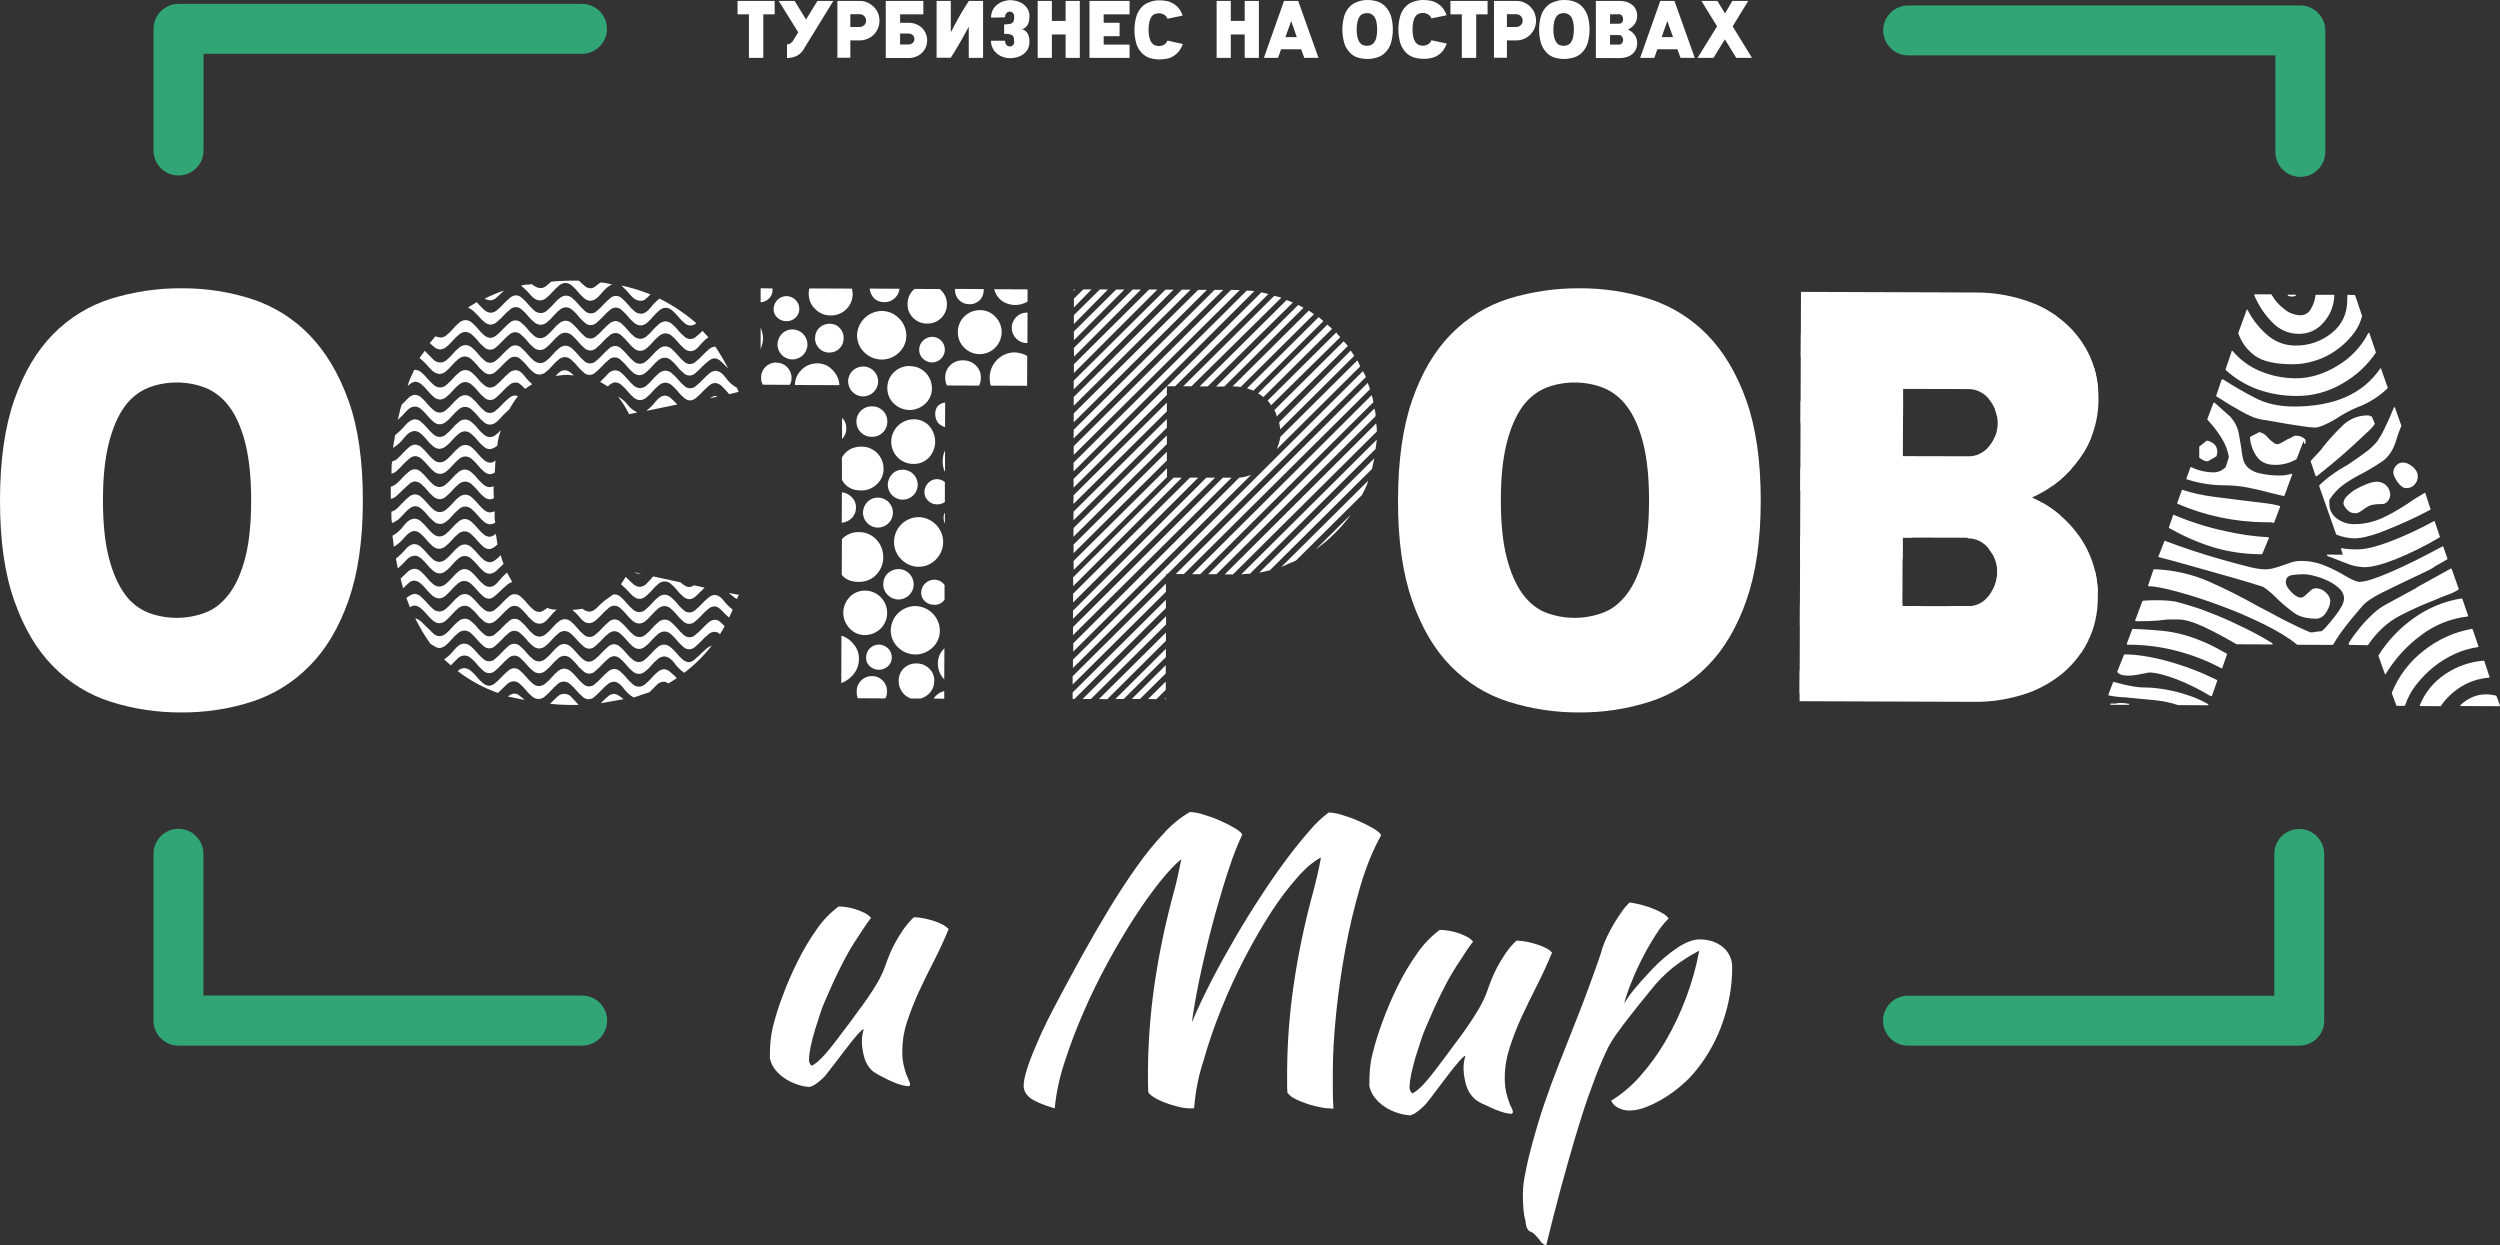 <?xml version="1.0" encoding="utf-8"?>
<!-- Generator: Adobe Illustrator 23.1.0, SVG Export Plug-In . SVG Version: 6.00 Build 0)  -->
<svg version="1.1" id="Layer_1" xmlns="http://www.w3.org/2000/svg" xmlns:xlink="http://www.w3.org/1999/xlink" x="0px" y="0px"
	 viewBox="0 0 1602.6 798.2" style="enable-background:new 0 0 1602.6 798.2;" xml:space="preserve">
<rect x="0" y="0" width="1602.6" height="798.2" fill="#333333" stroke="none"/>
<style type="text/css">
	.st0{fill:#FFFFFF;}
	.st1{clip-path:url(#SVGID_2_);}
	.st2{fill-rule:evenodd;clip-rule:evenodd;fill:#FFFFFF;}
	.st3{fill:#31A576;}
</style>
<title>logo острова на синий фон</title>
<path class="st0" d="M560,687.1c-2.9-2.4-5-5.7-6-9.4c-0.9-3.1-1.4-6.4-1.5-9.6c-0.1-2.9,0.4-5.7,1.2-8.4c-0.6,0-2,1.2-4.2,3.7
	s-4.6,5.5-7.2,8.9s-5.1,6.8-7.7,10.1s-4.4,5.7-5.6,7.2c-1.7,1.9-3.7,3.6-5.8,5.1c-1.3,1-2.8,1.7-4.3,2.1c-2.7-0.2-5.3-0.7-7.8-1.6
	c-2.7-0.9-5.3-2.1-7.7-3.7c-2.4-1.5-4.5-3.4-6.3-5.6c-1.8-2.2-3-4.8-3.6-7.5c0-4.4,0.1-8,0.4-10.8c0.3-3.1,0.8-6.1,1.5-9.1
	c1.7-6.8,3.8-13.6,6.3-20.1c2.8-7.5,6-14.9,9.6-22.1c3.5-7.1,7.6-13.9,12.1-20.4c3.9-5.7,8.7-10.7,14.2-14.8c1.6,0,3.3,0.1,4.9,0.4
	c2,0.3,3.9,0.7,5.7,1.3c1.9,0.6,3.8,1.4,5.6,2.2c1.7,0.8,3.3,2,4.6,3.4c-1.4,1.6-5,6.8-10.7,15.7s-12.1,21.7-19.2,38.4
	c-1.1,2.4-2,5-2.8,7.5c-1.1,3.3-2.2,6.7-3.3,10.3s-2,7.1-2.7,10.5c-0.6,2.7-1,5.4-1.1,8.2c-0.1,1,0.1,1.9,0.6,2.8
	c0.3,0.5,0.6,1,1,1.4c2.3-0.9,5.3-3.5,9-7.7s8.6-10.7,15.1-19.4c1.6-2.2,3.4-4.7,5.5-7.5s4.3-5.8,6.5-9c2.2-3.2,4.3-6.5,6.3-9.9
	c1.9-3.3,3.5-6.7,4.8-10.3c0.6-1.9,1.5-4.1,2.5-6.7c1.1-2.8,2.4-5.5,3.8-8.1c1.6-2.9,3.3-5.8,5.2-8.5c2-2.9,4.3-5.6,6.9-8.1
	c2.2,0,4.4,0.3,6.6,0.7c2.3,0.5,4.5,1.1,6.7,1.8c1.9,0.6,3.7,1.4,5.5,2.4c1.3,0.7,2.5,1.6,3.5,2.7c-2.8,6.9-6,13.7-9.4,20.4
	c-3.5,6.7-6.7,13.3-9.7,19.8c-2.9,6.3-5.4,12.7-7.6,19.3c-2,6.1-3,12.4-3,18.8c-0.1,2.9,0.2,5.7,0.8,8.5c0.4,2.1,1,4.1,1.7,6.1
	c0.6,1.6,1.2,3,1.7,4.1c0.5,0.9,0.8,1.8,0.8,2.8c0,0.2-0.2,0.4-0.5,0.7c-0.1,0.1-0.3,0.2-0.5,0.2c-1.4-0.1-2.8-0.3-4.2-0.7
	c-2-0.5-3.9-1.2-5.7-2c-2.1-0.9-4.2-1.8-6.3-3C563.9,689.5,561.9,688.3,560,687.1z"/>
<path class="st0" d="M765.5,710.3c-0.3,0.1-0.6,0.2-0.9,0.2h-1.9c-2.6-0.1-5.1-0.4-7.6-1.1c-2.9-0.7-5.7-1.6-8.4-2.6
	c-2.4-0.9-4.8-2-7-3.4c-2-1.3-3.2-2.3-3.6-3.3c-0.1-2.2-0.2-4.5-0.2-6.8s0-4.6,0-6.8c0.1-18.4,1.5-36.7,4.1-54.8
	c3-20.9,7.4-41.5,13-61.8c0.6-2.2,1.3-5,2-8.3c0.7-3.3,1.5-7,2.3-10.9c-3.7,3-8.2,7.7-13.4,14.1c-5.2,6.5-10.7,14.1-16.4,22.9
	c-5.7,8.8-11.5,18.5-17.2,29c-5.7,10.5-11,21.2-15.7,32.1c-4.6,10.5-8.7,21.3-12.2,32.2c-3.2,9.6-5.3,19.5-6.3,29.5
	c-7.5-2.2-12.7-4.4-15.6-6.6s-4.3-4.9-4.3-8c0-2.8,0.9-6.8,2.6-12c1.7-5.2,4.2-11.2,7.3-18.3c3.1-7,7-14.9,11.6-23.5
	c4.6-8.7,9.6-18,15.1-28c6.3-11.4,12.5-22.1,18.5-32c6.1-10,12-19,17.8-27.1c5.2-7.4,11-14.4,17.1-21c4.8-5.3,10.4-9.9,16.6-13.5
	c3,0.2,5.9,0.7,8.8,1.7c3.7,1.1,7.3,2.4,10.8,4c3.2,1.4,6.3,3,9.4,4.8c2.7,1.7,4.3,3,4.5,4.1c-3,6.4-5.6,13-7.8,19.7
	c-3,8.7-6,18.7-9.1,29.7c-3.1,11.1-6,22.8-8.8,35.3c-2.8,12.4-5,24.3-6.6,35.7c3.6-8.6,7.8-17.5,12.6-26.8
	c4.8-9.3,9.9-18.5,15.2-27.6s10.8-18,16.4-26.5c5.6-8.6,11-16.4,16.3-23.5c5.3-7.1,10.3-13.3,15-18.6c3.6-4.4,7.8-8.3,12.3-11.7
	c3,0.2,5.9,0.7,8.8,1.7c3.7,1.1,7.3,2.4,10.8,4c3.2,1.4,6.3,3,9.4,4.8c2.7,1.7,4.2,3,4.6,4.1c-5,8.9-9.5,19.7-13.3,32.5
	c-3.9,13.3-7.1,26.7-9.6,40.3c-2.6,14-4.6,28-6,41.8c-1.4,13.8-2.1,26.2-2.1,37.2c0,3.6,0,7.4,0,11.3c0,3.9,0.1,8,0.4,12.2
	c-2.6-0.1-5.3-0.3-7.9-0.8c-3-0.6-6-1.3-8.9-2.3c-2.7-0.9-5.3-1.9-7.8-3.2c-1.9-0.9-3.6-2.2-4.9-3.9c-0.2-2.2-0.2-4.5-0.2-6.8
	s0-4.6,0-6.8c0.1-18.4,1.5-36.7,4.1-54.8c3-20.9,7.4-41.5,13-61.8c0.6-2.2,1.3-5.2,2.2-8.9s1.6-7.7,2.4-11.7
	c-4.4,2.2-9.4,6.3-14.9,12.5c-6.2,7-11.9,14.5-17,22.5c-5.7,8.8-11.4,18.6-17,29.4c-5.6,10.8-10.6,21.7-15.1,32.9
	c-4.4,10.9-8.2,22-11.4,33.3C768.2,689.9,766.3,700,765.5,710.3z"/>
<path class="st0" d="M945.9,704.9c-3-2.5-5.1-5.9-6.1-9.6c-0.9-3.2-1.5-6.5-1.6-9.8c-0.1-2.9,0.3-5.8,1.2-8.7
	c-0.7,0-2.1,1.3-4.3,3.8c-2.2,2.6-4.7,5.6-7.3,9.1c-2.7,3.5-5.3,7-7.8,10.3c-2.5,3.4-4.5,5.9-5.8,7.5c-1.8,2-3.7,3.7-5.9,5.3
	c-1.3,1-2.8,1.8-4.4,2.2c-2.7-0.2-5.4-0.7-8-1.6c-2.8-0.9-5.5-2.1-7.9-3.7c-2.5-1.6-4.6-3.5-6.5-5.8c-1.8-2.2-3.1-4.9-3.7-7.7
	c0-4.5,0.1-8.2,0.4-11.1c0.3-3.2,0.8-6.3,1.6-9.4c1.7-7,3.9-13.9,6.4-20.7c2.8-7.7,6.1-15.3,9.7-22.7c3.6-7.3,7.7-14.3,12.4-20.9
	c4-5.9,8.9-11,14.6-15.3c1.7,0,3.3,0.1,5,0.4c2,0.3,4,0.7,5.9,1.3c2,0.6,3.9,1.4,5.8,2.3c1.8,0.8,3.4,2,4.7,3.5
	c-1.4,1.6-5.1,7-10.9,16.1c-5.9,9.1-12.4,22.3-19.6,39.4c-0.8,1.8-1.8,4.3-2.9,7.7c-1.1,3.4-2.2,6.9-3.4,10.6
	c-1.1,3.7-2,7.3-2.8,10.8c-0.6,2.8-1,5.6-1.1,8.4c-0.1,1,0.1,2,0.6,2.9c0.3,0.5,0.7,1,1.1,1.4c2.4-1,5.4-3.6,9.1-7.9
	c3.7-4.3,8.8-11,15.4-20c1.6-2.2,3.5-4.8,5.7-7.7c2.2-2.9,4.4-6,6.6-9.3c2.2-3.3,4.4-6.7,6.4-10.2c1.9-3.4,3.6-6.9,4.9-10.6
	c0.6-1.9,1.5-4.2,2.5-6.8c1.1-2.8,2.4-5.6,3.8-8.3c1.6-3,3.4-5.9,5.3-8.8c2-3,4.4-5.8,7.1-8.3c2.3,0,4.5,0.3,6.7,0.7
	c2.3,0.5,4.6,1.1,6.8,1.8c2,0.6,3.8,1.4,5.7,2.4c1.4,0.7,2.6,1.6,3.6,2.8c-2.9,7-6.1,14-9.6,20.9c-3.5,6.9-6.8,13.7-9.9,20.3
	c-3,6.5-5.5,13.1-7.7,19.8c-2,6.2-3.1,12.7-3.1,19.2c0,2.9,0.2,5.9,0.8,8.8c0.4,2.1,1.1,4.2,1.8,6.3c0.6,1.7,1.2,3.1,1.8,4.2
	c0.5,0.9,0.8,1.9,0.8,2.9c0,0.2-0.2,0.4-0.5,0.7c-0.1,0.1-0.3,0.2-0.5,0.2c-1.5-0.1-2.9-0.3-4.3-0.7c-2-0.6-4-1.2-5.9-2
	c-2.2-0.9-4.3-1.9-6.5-3C949.9,707.5,947.8,706.3,945.9,704.9z"/>
<path class="st0" d="M981.7,789.8c-2.3-0.6-3.5-3-3.8-7.2c-0.7-2.4-1.1-4.9-1.3-7.4c-0.2-2.9-0.4-6.2-0.4-9.9
	c0.1-4.6,0.7-9.3,1.7-13.8c1.1-5.8,2.7-12.5,4.7-19.8s4.4-15.4,7.3-23.9c2.9-8.6,6.1-17.3,9.6-26.1c4.3-11,8.1-20.6,11.3-28.7
	c3.2-8.1,5.9-15.1,8-21c2.2-5.9,3.9-10.8,5.3-14.7c1.4-3.8,2.4-7.1,3.2-9.9c0.8-2.4,1.8-4.7,2.9-7c1.3-2.8,2.8-5.6,4.4-8.3
	c1.7-2.8,3.4-5.4,5.2-7.9c1.4-2.1,3-3.9,4.8-5.7c5.5,0.8,10.8,2.2,15.9,4.3c5,2.1,8,4.1,9.1,6c-2.9,2.9-5.5,6.2-7.7,9.7
	c-2.9,4.4-5.7,9.2-8.4,14.4s-5.2,10.5-7.4,16c-2,4.7-3.6,9.5-5,14.4c1.9-3.1,4-6.1,6.3-8.9c2.6-3.2,6.5-7.6,11.8-13.2
	c5-5.3,10.6-10,16.7-14.1c5.2-3.3,9.7-4.9,13.6-4.9c6.1,0,11.1,1.7,15,5c3.9,3.2,6,8,5.9,13c0,11.7-2,23.2-5.8,34.3
	c-3.7,11.1-9.3,21.5-16.6,30.7c-2.9,3.7-6.1,7.1-9.6,10.1c-3.6,3.2-7.5,6-11.5,8.5c-3.7,2.3-7.7,4.3-11.8,5.9
	c-3.3,1.3-6.8,2.1-10.3,2.2c-2.6,0.1-5.2-0.6-7.6-1.8c-1.9-1-3.5-2.5-4.4-4.5c6.8-4.2,13-9.4,18.3-15.4c6.2-7,11.8-14.6,16.5-22.7
	c5.2-8.9,9.6-18.2,13.2-27.8c3.7-9.8,6.6-20,8.5-30.3c-5.8,3-11.3,6.5-16.5,10.5c-5.4,4.3-10.3,9.3-14.6,14.8
	c-5.8,7.1-10.3,12.7-13.7,17.1c-3.4,4.3-6.1,8-8.3,11.1c-2,2.7-3.7,5.6-5.3,8.5c-1.3,2.7-2.8,5.9-4.4,9.7
	c-2.2,5.1-4.8,11.9-7.8,20.3s-6,17.8-9.1,28.3c-3.1,10.4-6.2,21.5-9.4,33.3s-6.1,23.5-9,35.2c-1.8-0.3-3.3-1.6-4.6-3.8
	c-1.3-1.4-2.2-2.5-2.8-3.1C983.2,790.6,982.5,790.1,981.7,789.8z"/>
<path class="st0" d="M316.6,319.3c-0.8,0.5-1.7,0.8-2.6,0.8c-1.5-0.1-2.9-0.7-3.9-1.7c-1.4-1.2-2.7-2.5-3.9-4
	c-1.2-1.5-2.5-2.8-3.9-4c-1.2-1.1-2.7-1.7-4.3-1.7c-1.5,0.1-2.9,0.7-4,1.7c-1.4,1.2-2.8,2.5-4,3.9c-1.2,1.4-2.5,2.7-4,3.9
	c-1.1,1-2.4,1.7-3.9,1.8c-1.6,0-3.1-0.6-4.3-1.7c-1.4-1.2-2.8-2.5-3.9-4c-1.2-1.4-2.5-2.8-3.9-4c-1.1-1-2.5-1.6-3.9-1.7
	c-1.4,0.1-2.8,0.7-3.8,1.7c-1.3,1.1-2.5,2.3-3.8,3.5s-2.6,2.5-4,3.8c-1.1,1.1-2.5,1.9-4,2.2v-7.8c1.4-0.4,2.7-1.1,3.8-2.1
	c1.3-1.2,2.6-2.4,3.7-3.7c1.2-1.3,2.6-2.6,4-3.7c2.1-2.2,5.5-2.2,7.7-0.1c0.1,0,0.1,0.1,0.1,0.1c1.4,1.2,2.7,2.5,3.9,4
	c1.2,1.5,2.5,2.8,3.9,4c1.2,1.1,2.7,1.7,4.3,1.7c1.5-0.1,2.9-0.7,3.9-1.7c1.5-1.2,2.8-2.5,4-3.9c1.2-1.4,2.5-2.7,4-3.9
	c1.1-1,2.5-1.6,4-1.7c1.6,0,3.1,0.6,4.3,1.7c1.4,1.2,2.8,2.5,3.9,4c1.2,1.4,2.5,2.8,3.9,3.9c1.1,1,2.5,1.6,3.9,1.7
	c0.9,0,1.9-0.2,2.6-0.7v4.1L316.6,319.3z M251,303.7c0-1.3,0-2.6,0-4c0-1.3,0.1-2.6,0.4-3.9c1.5-0.4,2.8-1.1,3.8-2.2
	c1.3-1.2,2.5-2.5,3.6-3.7c1.1-1.2,2.3-2.3,3.6-3.4c1.1-0.9,2.4-1.4,3.8-1.5c1.5,0.1,2.9,0.7,3.9,1.7c1.4,1.2,2.7,2.5,3.9,4
	c1.2,1.5,2.5,2.8,3.9,4c1.2,1.1,2.7,1.7,4.3,1.7c1.5-0.1,2.9-0.7,4-1.7c1.4-1.2,2.8-2.5,4-3.9c1.2-1.4,2.5-2.7,4-3.9
	c1.1-1,2.5-1.6,4-1.7c1.6,0,3.1,0.6,4.3,1.7c1.4,1.2,2.7,2.5,3.9,4c1.2,1.5,2.5,2.8,3.9,4c1.1,1,2.5,1.6,3.9,1.7
	c1.3,0,2.5-0.5,3.4-1.5c0,1.3-0.1,2.6-0.2,3.9s-0.2,2.7-0.2,3.9c-0.9,0.6-1.9,1-3,1.1c-1.5-0.1-2.9-0.7-3.9-1.7
	c-1.4-1.2-2.7-2.5-3.9-4c-1.2-1.5-2.5-2.8-3.9-4c-1.2-1.1-2.7-1.7-4.3-1.7c-1.5,0.1-2.9,0.7-4,1.7c-1.4,1.2-2.8,2.5-4,3.9
	c-1.2,1.4-2.5,2.8-4,3.9c-1.1,1-2.5,1.6-3.9,1.7c-1.6,0-3.1-0.6-4.3-1.7c-1.4-1.2-2.7-2.5-3.9-4c-1.2-1.4-2.5-2.8-3.9-4
	c-1.1-1-2.5-1.6-3.9-1.7c-1.4,0-2.7,0.6-3.8,1.5c-1.3,1.1-2.6,2.3-3.8,3.5c-1.3,1.4-2.5,2.7-3.8,3.9
	C253.8,302.5,252.5,303.3,251,303.7z M251.3,335.2c-0.2-1.2-0.4-2.4-0.4-3.6c0-1.1,0-2.3,0-3.6c1.4-0.4,2.7-1.1,3.8-2.2
	c1.3-1.3,2.5-2.6,3.8-3.9c1.2-1.3,2.4-2.5,3.8-3.5c1-0.9,2.4-1.4,3.8-1.5c1.5,0.1,2.9,0.7,3.9,1.7c1.4,1.2,2.7,2.5,3.9,4
	c1.2,1.5,2.5,2.8,3.9,4c1.2,1.1,2.7,1.7,4.3,1.7c1.5-0.1,2.9-0.7,4-1.7c1.4-1.2,2.8-2.5,4-3.9c1.2-1.4,2.5-2.8,4-3.9
	c1.1-1,2.5-1.6,4-1.7c1.6,0,3.1,0.6,4.3,1.7c1.4,1.2,2.7,2.5,3.9,4c1.2,1.5,2.5,2.8,3.9,4c1.1,1,2.5,1.6,3.9,1.7c1-0.1,2-0.4,3-0.7
	c0,1.3,0,2.4,0,3.6c0,1.2,0.1,2.4,0.4,3.6c-1,0.7-2.2,1.1-3.4,1.1c-1.5-0.1-2.9-0.7-3.9-1.7c-1.4-1.2-2.7-2.5-3.9-4
	c-1.2-1.4-2.5-2.8-3.9-4c-1.2-1.1-2.7-1.7-4.3-1.7c-1.5,0.1-2.9,0.7-3.9,1.7c-1.4,1.2-2.8,2.5-4,3.9c-1.2,1.4-2.5,2.8-4,3.9
	c-1.1,1-2.5,1.6-3.9,1.7c-1.6,0-3.1-0.6-4.3-1.7c-1.4-1.2-2.8-2.5-3.9-4c-1.2-1.4-2.5-2.8-3.9-4c-1.1-1-2.5-1.6-3.9-1.7
	c-1.4,0-2.7,0.6-3.8,1.5c-1.3,1-2.5,2.1-3.6,3.4c-1.1,1.3-2.3,2.5-3.6,3.7C254,334,252.7,334.8,251.3,335.2z M251.6,343.4
	c2.8-1.5,5.3-3.7,7.2-6.4c2.3-3,4.6-4.5,7.1-4.5c1.5,0.1,2.9,0.7,3.9,1.7c1.4,1.2,2.7,2.5,3.9,4c1.2,1.5,2.5,2.8,3.9,4
	c1.2,1.1,2.7,1.7,4.3,1.7c1.5-0.1,2.9-0.7,4-1.7c1.5-1.2,2.8-2.5,4-3.9c1.2-1.4,2.5-2.7,4-3.9c1.1-1,2.5-1.6,3.9-1.7
	c1.6,0,3.1,0.6,4.3,1.7c1.4,1.2,2.7,2.5,3.9,4c1.2,1.5,2.5,2.8,3.9,4c1.1,1,2.5,1.6,3.9,1.7c1,0,2.4-0.6,4.1-1.8l1,6.7
	c-2,2-3.8,3-5.3,3c-1.5-0.1-2.9-0.7-3.9-1.7c-1.4-1.2-2.7-2.5-3.9-4c-1.2-1.5-2.5-2.8-3.9-4c-1.2-1.1-2.7-1.7-4.3-1.7
	c-1.5,0.1-2.9,0.7-3.9,1.7c-1.5,1.2-2.8,2.5-4,3.9c-1.2,1.4-2.5,2.7-4,3.9c-1.1,1-2.5,1.6-4,1.7c-1.6,0-3.1-0.6-4.3-1.7
	c-1.4-1.2-2.8-2.5-3.9-4c-1.2-1.4-2.5-2.8-3.9-4c-1.1-1-2.5-1.6-3.9-1.7c-2,0-4.1,1.4-6.4,4.1c-1.9,2.4-4.2,4.4-6.8,6L251.6,343.4z
	 M253.3,278.9c2.3-1.8,4.5-3.9,6.4-6.2c2.3-2.6,4.4-3.9,6.4-3.9c1.5,0.1,2.9,0.7,3.9,1.7c1.4,1.2,2.7,2.5,3.9,3.9
	c1.2,1.5,2.5,2.8,3.9,4c1.2,1.1,2.7,1.7,4.3,1.7c1.5-0.1,2.9-0.7,3.9-1.7c1.5-1.2,2.8-2.5,4-3.9c1.2-1.4,2.5-2.7,4-3.9
	c1.1-1,2.5-1.6,4-1.7c1.6,0,3.1,0.6,4.3,1.7c1.4,1.2,2.8,2.5,3.9,4c1.2,1.4,2.5,2.8,3.9,3.9c1.1,1,2.5,1.6,3.9,1.7
	c1.3,0,2.6-0.5,3.6-1.3c1.3-1,2.5-2,3.6-3.2c-1.3,3.2-2.1,6.6-2.4,10c-2,1.5-3.6,2.2-4.9,2.2c-1.5-0.1-2.9-0.7-3.9-1.7
	c-1.4-1.2-2.8-2.5-3.9-4c-1.2-1.5-2.5-2.8-3.9-4c-1.2-1.1-2.7-1.7-4.3-1.7c-1.5,0.1-2.9,0.7-4,1.7c-1.4,1.2-2.8,2.5-4,3.9
	c-1.2,1.4-2.5,2.8-4,3.9c-1.1,1-2.5,1.6-4,1.7c-1.6,0-3.1-0.6-4.3-1.7c-1.4-1.2-2.8-2.5-3.9-4c-1.2-1.4-2.5-2.8-3.9-4
	c-1.1-1-2.5-1.6-3.9-1.7c-2.3,0-4.6,1.5-7,4.5c-1.9,2.6-4.3,4.7-7,6.3L253.3,278.9z M253.8,358.1c2.2-1.7,4.2-3.7,6-5.8
	c2-2.4,4-3.5,6-3.5c1.5,0.1,2.9,0.7,3.9,1.7c1.4,1.2,2.7,2.5,3.9,4c1.2,1.5,2.5,2.8,3.9,4c1.2,1.1,2.7,1.7,4.3,1.7
	c1.5-0.1,2.9-0.7,4-1.7c1.5-1.2,2.8-2.5,4-3.9c1.2-1.4,2.5-2.7,4-3.9c1.1-1,2.5-1.6,4-1.7c1.6,0,3.1,0.6,4.3,1.7
	c1.4,1.2,2.7,2.6,3.9,4c1.2,1.5,2.5,2.8,3.9,4c1.1,1,2.5,1.6,3.9,1.7c1.3,0,2.6-0.5,3.6-1.3c1.3-1,2.5-2,3.6-3.2
	c0.5,1.9,1.1,3.8,1.8,5.6c-1.5,1.5-3,2.9-4.5,4.3c-1.2,1.2-2.8,1.9-4.5,2c-1.5-0.1-2.9-0.7-3.9-1.7c-1.4-1.2-2.7-2.5-3.9-4
	c-1.2-1.5-2.5-2.8-3.9-4c-1.2-1.1-2.7-1.7-4.3-1.7c-1.5,0.1-2.9,0.7-4,1.7c-1.4,1.2-2.8,2.5-3.9,3.9c-1.2,1.4-2.5,2.8-4,3.9
	c-1.1,1-2.5,1.6-3.9,1.7c-1.6,0-3.1-0.6-4.3-1.7c-1.4-1.2-2.7-2.5-3.9-4c-1.2-1.4-2.5-2.8-3.9-4c-1.1-1-2.5-1.6-3.9-1.7
	c-2.1,0.1-4.1,1.1-5.5,2.8c-1.7,1.9-3.5,3.7-5.5,5.4L253.8,358.1z M254.9,269.2c0.5-1.8,1-3.4,1.3-5.1c0.3-1.6,0.8-3.2,1.3-4.7
	l4.3-4.3c1.1-1.2,2.7-1.9,4.3-2c1.5,0.1,2.9,0.7,3.9,1.7c1.4,1.2,2.7,2.5,3.9,4c1.2,1.5,2.5,2.8,3.9,4c1.2,1.1,2.7,1.7,4.3,1.7
	c1.5-0.1,2.9-0.7,3.9-1.7c1.4-1.2,2.8-2.5,4-3.9c1.2-1.4,2.5-2.7,4-3.9c1.1-1,2.5-1.6,4-1.7c1.6,0,3.1,0.6,4.3,1.7
	c1.4,1.2,2.8,2.5,3.9,4c1.2,1.5,2.5,2.8,3.9,4c2.1,2.2,5.5,2.3,7.7,0.2c0.1-0.1,0.1-0.1,0.2-0.2c1.5-1.2,2.9-2.5,4.1-3.9
	c1.3-1.4,2.7-2.7,4.2-3.9c1.1-1,2.5-1.6,3.9-1.7c0.3,0,0.5,0.1,0.8,0.2c0.4,0.2,0.7,0.2,1.1,0.2c-2.1,2.7-4,5.6-5.7,8.6
	c-2.2,1.9-4.3,4-6.2,6.2c-2.1,2.4-4.2,3.5-6.2,3.5c-1.5-0.1-2.9-0.7-3.9-1.7c-1.4-1.2-2.8-2.5-3.9-4c-1.2-1.4-2.5-2.8-3.9-4
	c-1.2-1.1-2.7-1.7-4.3-1.7c-1.5,0.1-2.9,0.7-4,1.7c-1.4,1.2-2.8,2.5-4,3.9c-1.2,1.4-2.5,2.8-4,3.9c-1.1,1-2.5,1.6-3.9,1.7
	c-1.6,0-3.1-0.6-4.3-1.7c-1.4-1.2-2.7-2.5-3.9-4c-1.2-1.4-2.5-2.8-3.9-4c-1.1-1-2.5-1.6-3.9-1.7c-2,0-3.9,1-5.6,3
	C258.8,265.6,256.9,267.4,254.9,269.2L254.9,269.2z M256.8,370.9c1.5-1.5,3-2.9,4.5-4.3c1.2-1.2,2.8-1.9,4.5-2
	c1.5,0.1,2.9,0.7,3.9,1.7c1.4,1.2,2.7,2.5,3.9,4c1.2,1.5,2.5,2.8,3.9,4c1.2,1.1,2.7,1.7,4.3,1.7c1.5-0.1,2.9-0.7,4-1.7
	c1.4-1.2,2.8-2.5,4-3.9c1.2-1.4,2.5-2.7,3.9-3.9c1.1-1,2.5-1.6,4-1.7c1.6,0,3.1,0.6,4.3,1.7c1.4,1.2,2.7,2.5,3.9,4
	c1.2,1.5,2.5,2.8,3.9,4c1.1,1,2.5,1.6,3.9,1.7c2,0,3.9-1,5.6-3.2c1.7-2.1,3.6-4.1,5.7-6l3.3,6c-1.4,0.6-2.7,1.4-3.8,2.4
	c-1.3,1.1-2.5,2.3-3.8,3.5c-1.2,1.2-2.4,2.3-3.8,3.4c-0.9,0.9-2.1,1.4-3.4,1.5c-1.5-0.1-2.9-0.7-3.9-1.7c-1.4-1.2-2.7-2.5-3.9-4
	c-1.2-1.4-2.5-2.8-3.9-4c-1.2-1.1-2.7-1.7-4.3-1.7c-1.5,0.1-2.9,0.7-4,1.7c-1.5,1.2-2.8,2.5-4,3.9c-1.2,1.4-2.5,2.7-3.9,3.9
	c-1.1,1-2.5,1.6-4,1.7c-1.6,0-3.1-0.7-4.3-1.7c-1.4-1.2-2.7-2.5-3.9-4c-1.2-1.5-2.5-2.8-3.9-4c-1.1-1-2.5-1.6-3.9-1.7
	c-1.3,0-2.6,0.6-3.6,1.5c-1.1,1-2.3,2.1-3.6,3.4L256.8,370.9z M260.5,383.3c2.3-1.7,4-2.6,5.3-2.6c1.5,0.1,2.9,0.7,3.9,1.7
	c1.4,1.2,2.7,2.5,3.9,3.9c1.2,1.4,2.5,2.8,3.9,4c1.2,1.1,2.7,1.7,4.3,1.7c1.5-0.1,2.9-0.7,4-1.7c1.4-1.2,2.8-2.5,4-3.9
	c1.2-1.4,2.5-2.7,4-3.9c1.1-1,2.5-1.6,4-1.7c1.6,0,3.1,0.6,4.3,1.7c1.4,1.2,2.7,2.5,3.9,4c1.2,1.4,2.5,2.8,3.9,3.9
	c2.1,2.2,5.5,2.3,7.7,0.2c0.1-0.1,0.1-0.1,0.2-0.2c1.5-1.2,2.9-2.5,4.1-3.9c1.3-1.4,2.7-2.7,4.1-3.9c2.1-2.2,5.5-2.3,7.7-0.2
	c0.1,0.1,0.1,0.1,0.2,0.2c1.4,1.2,2.8,2.5,3.9,4c1.2,1.5,2.5,2.8,3.9,4c1.2,1.1,2.7,1.7,4.3,1.7c1,0,2.6-0.9,4.9-2.6
	c1.9,0.8,3.9,1.2,6,1.1c-2,1.7-3.8,3.7-5.5,5.8c-1.7,2.1-3.5,3.2-5.5,3.2c-1.6,0-3.1-0.6-4.3-1.7c-1.4-1.2-2.8-2.5-3.9-4
	c-1.2-1.4-2.5-2.8-3.9-4c-2.1-2.2-5.5-2.3-7.7-0.2c-0.1,0.1-0.1,0.1-0.2,0.2c-1.5,1.2-2.9,2.5-4.1,3.9c-1.3,1.4-2.7,2.7-4.1,3.9
	c-1.1,1-2.5,1.6-4,1.7c-1.5-0.1-2.9-0.7-3.9-1.7c-1.4-1.2-2.8-2.5-3.9-4c-1.2-1.4-2.5-2.8-3.9-3.9c-1.2-1.1-2.7-1.7-4.3-1.7
	c-1.5,0.1-2.9,0.7-4,1.7c-1.5,1.2-2.8,2.5-4,3.9c-1.2,1.4-2.5,2.7-3.9,3.9c-1.1,1-2.5,1.6-4,1.7c-1.6,0-3.1-0.6-4.3-1.7
	c-1.4-1.2-2.7-2.5-3.9-4c-1.2-1.4-2.5-2.8-3.9-3.9c-1.1-1-2.5-1.6-3.9-1.7c-1.1,0-2.1,0.4-3,1.1L260.5,383.3z M261.3,247.5
	c0.5-1.9,1.1-3.7,1.9-5.4c0.8-1.6,1.5-3.3,2.3-5h0.8c1.5,0.1,2.9,0.7,3.9,1.7c1.4,1.2,2.7,2.5,3.9,4c1.2,1.4,2.5,2.7,3.9,3.9
	c1.2,1.1,2.7,1.7,4.3,1.7c1.5-0.1,2.9-0.7,3.9-1.7c1.5-1.2,2.8-2.5,4-3.9c1.2-1.4,2.5-2.7,4-3.9c1.1-1,2.5-1.6,4-1.7
	c1.6,0,3.1,0.6,4.3,1.7c1.4,1.2,2.8,2.5,3.9,4c1.2,1.4,2.5,2.8,3.9,3.9c1.1,1,2.5,1.6,3.9,1.7c1.5-0.1,2.9-0.7,4-1.7
	c1.5-1.2,2.8-2.5,4.1-3.9c1.3-1.4,2.7-2.7,4.1-3.9c1.1-1,2.5-1.6,4-1.7c2,0,3.8,1.1,5.4,3.2c1.6,2.1,3.4,4.1,5.4,5.8
	c-1.6,0.9-3.1,1.9-4.5,3c-1.3-1.2-2.3-2.3-3.2-3c-0.9-0.8-2-1.2-3.2-1.1c-1.5,0.1-2.9,0.7-3.9,1.7c-1.5,1.2-2.9,2.5-4.1,3.9
	c-1.3,1.4-2.7,2.7-4.1,3.9c-2.1,2.2-5.5,2.3-7.7,0.2c-0.1-0.1-0.1-0.1-0.2-0.2c-1.4-1.2-2.8-2.5-3.9-4c-1.2-1.5-2.5-2.8-3.9-4
	c-1.2-1.1-2.7-1.8-4.3-1.8c-1.5,0.1-2.9,0.7-4,1.7c-1.5,1.2-2.8,2.5-4,3.9c-1.2,1.4-2.5,2.7-4,3.9c-1.1,1-2.5,1.6-3.9,1.7
	c-1.6,0-3.1-0.6-4.3-1.7c-1.4-1.2-2.7-2.5-3.9-4c-1.2-1.5-2.5-2.8-3.9-4c-1.1-1-2.5-1.6-3.9-1.7
	C264.7,244.8,263.1,245.7,261.3,247.5L261.3,247.5z M275.8,412.6c-1.7-2.5-3.4-5.1-5-7.7c-1.6-2.6-3.1-5.5-4.6-8.5
	c1.4,0.3,2.7,1.1,3.8,2.1c1.2,1.1,2.5,2.4,3.9,3.8c1.4,1.4,2.7,2.6,3.9,3.8c1.1,1.1,2.6,1.7,4.1,1.7c1.5-0.1,2.9-0.7,4-1.7
	c1.4-1.2,2.8-2.5,3.9-3.9c1.2-1.4,2.5-2.7,4-3.9c1.1-1,2.5-1.6,4-1.7c1.6,0,3.1,0.6,4.3,1.7c1.4,1.2,2.8,2.5,3.9,4
	c1.2,1.4,2.5,2.8,3.9,3.9c2,2.2,5.5,2.3,7.6,0.2c0.1-0.1,0.2-0.2,0.2-0.2c1.5-1.2,2.9-2.5,4.2-3.9c1.3-1.4,2.7-2.7,4.1-3.9
	c2.1-2.2,5.5-2.3,7.7-0.2c0.1,0.1,0.1,0.1,0.2,0.2c1.4,1.2,2.8,2.5,3.9,4c1.2,1.5,2.5,2.8,3.9,4c1.2,1.1,2.7,1.7,4.3,1.7
	c1.5-0.1,2.9-0.7,4-1.7c1.5-1.2,2.8-2.5,4-3.9c1.2-1.4,2.5-2.8,4-3.9c1.1-1,2.5-1.6,3.9-1.7c1.6,0,3.1,0.6,4.3,1.7
	c1.4,1.2,2.7,2.5,3.9,4c1.2,1.5,2.5,2.8,3.9,4c2.1,2.2,5.5,2.3,7.7,0.2c0.1-0.1,0.1-0.1,0.2-0.2c1.5-1.2,2.9-2.5,4.1-3.9
	c1.3-1.4,2.7-2.7,4.1-3.9c2.1-2.2,5.5-2.3,7.7-0.2c0.1,0.1,0.1,0.1,0.2,0.2c1.4,1.2,2.7,2.5,3.9,3.9c1.2,1.5,2.5,2.8,3.9,4
	c1.2,1.1,2.7,1.7,4.3,1.7c1.5-0.1,2.9-0.7,3.9-1.7c1.5-1.2,2.8-2.5,4-3.9c1.2-1.4,2.5-2.7,4-3.9c1.1-1,2.5-1.6,4-1.7
	c1.6,0,3.1,0.6,4.3,1.7c1.4,1.2,2.7,2.5,3.9,3.9c1.2,1.5,2.5,2.8,3.9,4c2.1,2.2,5.5,2.3,7.7,0.2c0.1-0.1,0.1-0.1,0.2-0.2
	c1.5-1.2,2.9-2.5,4.2-3.9c1.3-1.4,2.7-2.7,4.1-3.9c1.1-1,2.5-1.6,3.9-1.7c1.2,0,2.3,0.4,3.2,1.1c0.9,0.8,1.9,1.8,3.2,3
	c-0.5,0.9-1,1.8-1.5,2.6c-0.6,0.8-1.1,1.7-1.5,2.6c-0.9-1-2.2-1.6-3.6-1.6c-1.5,0.1-2.9,0.7-3.9,1.7c-1.5,1.2-2.9,2.5-4.2,3.9
	c-1.3,1.4-2.7,2.7-4.1,3.9c-2.1,2.2-5.5,2.3-7.7,0.2c-0.1-0.1-0.1-0.1-0.2-0.2c-1.4-1.2-2.8-2.5-3.9-4c-1.2-1.5-2.5-2.8-3.9-4
	c-1.2-1.1-2.7-1.7-4.3-1.7c-1.5,0.1-2.9,0.7-4,1.7c-1.4,1.2-2.8,2.5-4,3.9c-1.2,1.4-2.5,2.8-4,3.9c-1.1,1-2.5,1.6-3.9,1.7
	c-1.6,0-3.1-0.6-4.3-1.7c-1.4-1.2-2.7-2.5-3.9-4c-1.2-1.4-2.5-2.8-3.9-4c-1.1-1-2.5-1.6-3.9-1.7c-1.5,0.1-2.9,0.7-4,1.7
	c-1.5,1.2-2.9,2.5-4.1,3.9c-1.3,1.4-2.7,2.7-4.1,3.9c-2.1,2.2-5.5,2.3-7.7,0.2c-0.1-0.1-0.1-0.1-0.2-0.2c-1.4-1.2-2.7-2.5-3.9-3.9
	c-1.2-1.4-2.5-2.8-3.9-4c-1.2-1.1-2.7-1.7-4.3-1.7c-1.5,0.1-2.9,0.7-3.9,1.7c-1.5,1.2-2.8,2.5-4,3.9c-1.2,1.4-2.5,2.8-4,3.9
	c-1.1,1-2.5,1.6-4,1.7c-1.6,0-3.1-0.6-4.3-1.7c-1.4-1.2-2.8-2.5-3.9-4c-1.2-1.4-2.5-2.8-3.9-3.9c-2.1-2.2-5.5-2.3-7.7-0.2
	c-0.1,0.1-0.1,0.1-0.2,0.2c-1.5,1.2-2.9,2.5-4.1,3.9c-1.3,1.4-2.7,2.7-4.1,3.9c-2.1,2.2-5.5,2.3-7.7,0.2c-0.1-0.1-0.1-0.1-0.2-0.2
	c-1.4-1.2-2.7-2.5-3.9-4c-1.2-1.4-2.5-2.8-3.9-4c-1.2-1.1-2.7-1.7-4.3-1.7c-1.5,0.1-2.9,0.7-4,1.7c-1.5,1.2-2.8,2.5-4,3.9
	c-1.2,1.4-2.5,2.8-3.9,3.9c-1.1,1-2.5,1.6-4,1.7c-1.1,0-2.1-0.4-3-1C277.8,413.9,276.8,413.3,275.8,412.6L275.8,412.6z M272.3,224.9
	c1.8,1.8,3.4,3.5,5,5.1c1.3,1.5,3.1,2.4,5.1,2.4c1.5-0.1,2.9-0.7,4-1.7c1.4-1.2,2.8-2.5,3.9-3.9c1.2-1.4,2.5-2.7,4-3.9
	c1.1-1,2.5-1.6,4-1.7c1.6,0,3.1,0.6,4.3,1.7c1.4,1.2,2.8,2.5,3.9,4c1.2,1.5,2.5,2.8,3.9,4c2.1,2.2,5.5,2.2,7.7,0.1
	c0.1,0,0.1-0.1,0.1-0.1c1.5-1.2,2.9-2.5,4.1-3.9c1.3-1.4,2.7-2.7,4.1-3.9c2.1-2.2,5.5-2.3,7.7-0.2c0.1,0.1,0.1,0.1,0.2,0.2
	c1.4,1.2,2.7,2.5,3.9,4c1.2,1.5,2.5,2.8,3.9,4c1.2,1,2.7,1.6,4.3,1.7c1.5-0.1,2.9-0.7,4-1.7c1.5-1.2,2.8-2.5,4-3.9
	c1.2-1.4,2.5-2.8,4-3.9c1.1-1,2.5-1.6,3.9-1.7c1.6,0,3.1,0.6,4.3,1.7c1.4,1.2,2.7,2.5,3.9,4c1.2,1.5,2.5,2.8,3.9,4
	c2.1,2.2,5.6,2.2,7.7,0.1c0,0,0.1-0.1,0.1-0.1c1.5-1.2,2.9-2.5,4.1-3.9c1.3-1.4,2.7-2.7,4.1-3.9c2.1-2.2,5.5-2.3,7.7-0.2
	c0.1,0.1,0.1,0.1,0.2,0.2c1.4,1.2,2.7,2.6,3.9,4c1.2,1.5,2.5,2.8,3.9,4c1.2,1.1,2.7,1.7,4.3,1.7c1.5-0.1,2.9-0.7,3.9-1.7
	c1.5-1.2,2.8-2.5,4-3.9c1.2-1.4,2.5-2.7,4-3.9c1.1-1,2.5-1.6,4-1.7c1.6,0,3.1,0.6,4.3,1.7c1.4,1.2,2.7,2.6,3.9,4
	c1.2,1.5,2.5,2.8,3.9,4c2.1,2.2,5.5,2.2,7.7,0.1c0.1,0,0.1-0.1,0.1-0.1c1.5-1.2,2.9-2.5,4.2-3.9c1.3-1.4,2.7-2.7,4.1-3.9
	c1.1-1,2.5-1.6,3.9-1.7h0.2c3,4.5,5.7,9.1,8.2,13.9c-1.5-1.5-3-2.9-4.5-4.3c-1.1-1.2-2.5-1.9-4.1-2.1c-1.5,0.1-2.9,0.7-3.9,1.7
	c-1.5,1.1-2.9,2.3-4.2,3.7c-1.3,1.4-2.7,2.7-4.1,3.9c-2.1,2.2-5.5,2.3-7.7,0.2c-0.1-0.1-0.1-0.1-0.2-0.2c-1.4-1.2-2.8-2.5-3.9-4
	c-1.2-1.5-2.5-2.8-3.9-4c-1.2-1.1-2.7-1.7-4.3-1.7c-1.5,0.1-2.9,0.6-4,1.7c-1.5,1.2-2.8,2.5-4,3.9c-1.2,1.4-2.5,2.7-4,3.9
	c-1.1,1-2.5,1.6-3.9,1.7c-1.6,0-3.1-0.6-4.3-1.7c-1.4-1.2-2.7-2.5-3.9-4c-1.2-1.5-2.5-2.8-3.9-4c-2.1-2.2-5.5-2.3-7.7-0.2
	c-0.1,0.1-0.1,0.1-0.2,0.2c-1.5,1.2-2.9,2.5-4.1,3.9c-1.3,1.4-2.7,2.7-4.1,3.9c-2.1,2.2-5.5,2.3-7.7,0.2c-0.1-0.1-0.1-0.1-0.2-0.2
	c-1.4-1.2-2.7-2.5-3.9-4c-1.2-1.5-2.5-2.8-3.9-4c-1.2-1.1-2.7-1.7-4.3-1.7c-1.5,0.1-2.9,0.7-3.9,1.7c-1.5,1.2-2.8,2.5-4,3.9
	c-1.2,1.4-2.5,2.7-4,3.9c-1.1,1-2.5,1.6-4,1.7c-1.6,0-3.1-0.6-4.3-1.7c-1.4-1.2-2.8-2.5-3.9-4c-1.2-1.5-2.5-2.8-3.9-4
	c-2.1-2.2-5.5-2.3-7.7-0.2c-0.1,0.1-0.1,0.1-0.2,0.2c-1.5,1.2-2.9,2.5-4.1,3.9c-1.3,1.4-2.7,2.7-4.1,3.9c-2.1,2.2-5.5,2.3-7.7,0.2
	c-0.1-0.1-0.1-0.1-0.2-0.2c-1.4-1.2-2.8-2.5-3.9-4c-1.2-1.4-2.5-2.8-3.9-4c-1.2-1.1-2.7-1.7-4.3-1.7c-1.5,0.1-2.9,0.7-4,1.7
	c-1.5,1.2-2.8,2.5-4,3.9c-1.2,1.4-2.5,2.7-3.9,3.9c-1.1,1-2.5,1.6-3.9,1.7c-2.3,0-4.5-1.3-6.8-4c-1.9-2.3-4-4.4-6.3-6.2L272.3,224.9
	z M279.1,215.6c1.1,0.4,2.2,0.7,3.4,0.8c1.5-0.1,2.9-0.7,3.9-1.7c1.5-1.2,2.8-2.5,4-3.9c1.2-1.4,2.5-2.7,3.9-3.9
	c1.1-1,2.5-1.6,4-1.7c1.6,0,3.1,0.6,4.3,1.7c1.4,1.2,2.7,2.5,3.9,4c1.2,1.5,2.5,2.8,3.9,4c1.1,1,2.5,1.6,3.9,1.7
	c1.5-0.1,2.9-0.7,4-1.7c1.5-1.2,2.9-2.5,4.1-3.9c1.3-1.4,2.7-2.7,4.1-3.9c2.1-2.2,5.5-2.3,7.7-0.2c0.1,0.1,0.1,0.1,0.2,0.2
	c1.4,1.2,2.8,2.5,3.9,4c1.2,1.5,2.5,2.8,3.9,4c1.2,1.1,2.7,1.7,4.3,1.7c1.5-0.1,2.9-0.7,4-1.7c1.5-1.2,2.8-2.5,4-3.9
	c1.2-1.4,2.5-2.8,4-3.9c1.1-1,2.5-1.6,3.9-1.7c1.6,0,3.1,0.6,4.3,1.7c1.4,1.2,2.7,2.6,3.9,4c1.2,1.4,2.5,2.8,3.9,4
	c2.1,2.2,5.5,2.3,7.7,0.2c0.1-0.1,0.1-0.1,0.2-0.2c1.5-1.2,2.9-2.5,4.1-3.9c1.3-1.4,2.7-2.7,4.1-3.9c1.1-1,2.5-1.6,4-1.7
	c1.5,0.1,2.9,0.7,3.9,1.7c1.4,1.2,2.7,2.6,3.9,4c1.2,1.5,2.5,2.8,3.9,4c1.2,1.1,2.7,1.7,4.3,1.7c1.5-0.1,2.9-0.7,4-1.7
	c1.4-1.2,2.8-2.5,3.9-3.9c1.2-1.4,2.6-2.7,4-3.9c1.1-1,2.5-1.6,4-1.7c1.6,0,3.1,0.6,4.3,1.7c1.4,1.2,2.8,2.5,3.9,4
	c1.2,1.4,2.5,2.8,3.9,3.9c2.1,2.2,5.5,2.3,7.7,0.2c0.1-0.1,0.1-0.1,0.2-0.2c1.4-1.1,2.7-2.3,3.9-3.5l3.7,4.1
	c-2.2,1.6-4.1,3.5-5.8,5.6c-1.9,2.3-3.8,3.4-5.8,3.3c-1.5-0.1-2.9-0.7-3.9-1.7c-1.4-1.2-2.7-2.5-3.9-4c-1.2-1.5-2.5-2.8-3.9-4
	c-1.2-1.1-2.7-1.7-4.3-1.7c-1.5,0.1-2.9,0.7-4,1.7c-1.5,1.2-2.8,2.5-4,3.9c-1.2,1.4-2.5,2.8-3.9,3.9c-1.1,1-2.5,1.6-4,1.7
	c-1.6,0-3.1-0.6-4.3-1.7c-1.4-1.2-2.7-2.5-3.9-4c-1.2-1.4-2.5-2.8-3.9-4c-2.1-2.2-5.5-2.3-7.7-0.2c-0.1,0.1-0.1,0.1-0.2,0.2
	c-1.5,1.2-2.9,2.5-4.1,3.9c-1.3,1.4-2.7,2.7-4.1,3.9c-2.1,2.2-5.6,2.2-7.8,0.1c0,0-0.1-0.1-0.1-0.1c-1.4-1.2-2.7-2.5-3.9-4
	c-1.2-1.4-2.5-2.8-3.9-4c-1.2-1.1-2.7-1.7-4.3-1.7c-1.5,0-3,0.6-4.1,1.6c-1.4,1.2-2.8,2.5-4,3.9c-1.2,1.4-2.5,2.7-4,3.9
	c-1.1,1-2.5,1.6-4,1.7c-1.6,0-3.1-0.6-4.3-1.7c-1.4-1.2-2.8-2.5-3.9-4c-1.2-1.5-2.5-2.8-3.9-4c-2.1-2.2-5.5-2.3-7.7-0.2
	c-0.1,0.1-0.1,0.1-0.2,0.2c-1.5,1.2-2.9,2.5-4.1,3.9c-1.3,1.4-2.7,2.7-4.1,3.9c-2.1,2.2-5.6,2.2-7.7,0.1c0,0-0.1-0.1-0.1-0.1
	c-1.4-1.2-2.8-2.5-3.9-4c-1.2-1.5-2.5-2.8-3.9-4c-1.2-1.1-2.7-1.7-4.3-1.7c-1.5,0.1-2.9,0.7-4,1.7c-1.4,1.2-2.8,2.5-4,3.9
	c-1.2,1.4-2.5,2.8-4,3.9c-1.1,1-2.5,1.6-3.9,1.7c-1.2,0-2.4-0.4-3.4-1.1c-1.2-0.9-2.3-1.9-3.4-3L279.1,215.6z M284.7,422.7
	c2.4-1.6,4.6-3.7,6.4-6c2.3-2.8,4.4-4.1,6.4-4.1c1.6,0,3.1,0.6,4.3,1.7c1.4,1.2,2.7,2.5,3.9,4c1.2,1.4,2.5,2.8,3.9,3.9
	c2.1,2.2,5.5,2.3,7.7,0.2c0.1-0.1,0.1-0.1,0.2-0.2c1.5-1.2,2.9-2.5,4.1-3.9c1.3-1.4,2.7-2.7,4.1-3.9c2.1-2.2,5.5-2.3,7.7-0.2
	c0.1,0.1,0.1,0.1,0.2,0.2c1.4,1.2,2.8,2.5,3.9,4c1.2,1.4,2.5,2.8,3.9,3.9c1.2,1.1,2.7,1.7,4.3,1.7c1.5-0.1,2.9-0.7,4-1.7
	c1.5-1.2,2.8-2.5,4-3.9c1.2-1.4,2.5-2.7,3.9-3.9c1.1-1,2.5-1.6,3.9-1.7c1.6,0,3.1,0.6,4.3,1.7c1.4,1.2,2.7,2.5,3.9,4
	c1.2,1.5,2.5,2.8,3.9,4c1.1,1,2.5,1.6,3.9,1.7c1.5-0.1,2.9-0.7,4-1.7c1.5-1.2,2.9-2.5,4.1-3.9c1.3-1.4,2.7-2.7,4.1-3.9
	c2.1-2.2,5.5-2.3,7.7-0.2c0.1,0.1,0.1,0.1,0.2,0.2c1.4,1.2,2.7,2.5,3.9,4c1.2,1.5,2.5,2.8,3.9,4c1.2,1.1,2.7,1.7,4.3,1.7
	c1.5-0.1,2.9-0.7,3.9-1.7c1.4-1.2,2.8-2.5,4-3.9c1.2-1.4,2.5-2.7,4-3.9c1.1-1,2.5-1.6,4-1.7c1.6,0,3.1,0.7,4.3,1.7
	c1.4,1.2,2.8,2.5,3.9,3.9c1.2,1.5,2.5,2.8,3.9,4c1.1,1,2.5,1.6,3.9,1.7c1.3-0.1,2.4-0.6,3.4-1.5c1.3-1.1,2.6-2.2,3.8-3.4
	c1.3-1.2,2.5-2.4,3.8-3.5c1.1-1,2.4-1.8,3.8-2.4c-5.1,6.6-11.1,12.5-17.7,17.6c-2.5-1.7-4.6-3.8-6.3-6.2c-2.2-2.9-4.5-4.3-6.7-4.3
	c-1.5,0.1-2.9,0.7-4,1.7c-1.5,1.2-2.8,2.5-4,3.9c-1.2,1.4-2.5,2.8-4,3.9c-1.1,1-2.5,1.6-3.9,1.7c-1.6,0-3.1-0.6-4.3-1.7
	c-1.4-1.2-2.8-2.5-3.9-4c-1.2-1.4-2.5-2.8-3.9-4c-1.1-1-2.5-1.6-3.9-1.7c-1.5,0.1-2.9,0.7-3.9,1.7c-1.5,1.2-2.9,2.5-4.1,3.9
	c-1.3,1.4-2.7,2.7-4.1,3.9c-2.1,2.2-5.5,2.3-7.7,0.2c-0.1-0.1-0.1-0.1-0.2-0.2c-1.4-1.2-2.8-2.5-3.9-4c-1.2-1.4-2.5-2.8-3.9-4
	c-1.2-1.1-2.7-1.7-4.3-1.7c-1.5,0.1-2.9,0.7-3.9,1.7c-1.5,1.2-2.8,2.5-4,3.9c-1.2,1.4-2.5,2.7-4,3.9c-1.1,1-2.5,1.6-4,1.7
	c-1.6,0-3.1-0.6-4.3-1.7c-1.4-1.2-2.8-2.5-3.9-3.9c-1.2-1.4-2.5-2.8-3.9-4c-2.1-2.2-5.5-2.3-7.7-0.2c-0.1,0.1-0.1,0.1-0.2,0.2
	c-1.5,1.2-2.9,2.5-4.1,3.9c-1.3,1.4-2.7,2.7-4.1,3.9c-2.1,2.2-5.5,2.3-7.7,0.2c-0.1-0.1-0.1-0.1-0.2-0.2c-1.4-1.2-2.8-2.5-3.9-4
	c-1.2-1.4-2.5-2.8-3.9-3.9c-1.2-1.1-2.7-1.7-4.3-1.7c-1.7,0.1-3.2,0.8-4.3,2l-4.3,4.3L284.7,422.7z M319.2,444.2
	c-9.3-3.3-18-8-25.8-14c1.1-1.2,2.6-1.8,4.1-1.9c1.6,0,3.1,0.7,4.3,1.7c1.4,1.2,2.8,2.5,3.9,4c1.2,1.4,2.5,2.8,3.9,3.9
	c1.1,1,2.5,1.6,3.9,1.7c1.5-0.1,2.9-0.7,3.9-1.7c1.5-1.2,2.9-2.5,4.1-3.9c1.3-1.4,2.7-2.7,4.2-3.9c2.1-2.2,5.5-2.3,7.7-0.2
	c0.1,0.1,0.1,0.1,0.2,0.2c1.4,1.2,2.7,2.5,3.9,4c1.2,1.5,2.5,2.8,3.9,4c1.2,1.1,2.7,1.7,4.3,1.7c1.5-0.1,2.9-0.7,4-1.7
	c1.5-1.2,2.8-2.5,4-3.9c1.2-1.4,2.5-2.7,3.9-3.9c1.1-1,2.5-1.6,4-1.7c1.6,0,3.1,0.7,4.3,1.7c1.4,1.2,2.7,2.5,3.9,4
	c1.2,1.5,2.5,2.8,3.9,4c2.1,2.2,5.5,2.3,7.7,0.2c0.1-0.1,0.1-0.1,0.2-0.2c1.5-1.2,2.9-2.5,4.1-3.9c1.3-1.4,2.7-2.7,4.1-3.9
	c1.1-1,2.5-1.6,4-1.7c1.5,0.1,2.9,0.7,3.9,1.7c1.4,1.2,2.7,2.5,3.9,4c1.2,1.5,2.5,2.8,3.9,4c1.2,1.1,2.7,1.7,4.3,1.7
	c1.5-0.1,2.9-0.7,3.9-1.7c1.5-1.2,2.8-2.5,4-3.9c1.2-1.4,2.5-2.7,4-3.9c1.1-1,2.5-1.6,4-1.7c1.6,0.1,3,0.8,4.1,1.9
	c1.5,1.3,2.9,2.5,4.1,3.8l-5.3,3.4c-0.9-0.6-1.9-1-3-1.1c-1.8,0-3.5,0.8-4.7,2.2l-4.5,4.5c-1.7,0.5-3.4,1.1-5.1,1.7
	c-1.6,0.6-3.3,1.2-5.1,1.7c-2.6-1.5-4.8-3.6-6.5-6c-2.1-2.7-4.2-4.1-6.2-4.1c-1.5,0.1-2.9,0.7-4,1.7c-1.5,1.2-2.9,2.5-4.1,3.9
	c-1.3,1.4-2.7,2.7-4.1,3.9c-2.1,2.2-5.5,2.3-7.7,0.2c-0.1-0.1-0.1-0.1-0.2-0.2c-1.4-1.2-2.7-2.5-3.9-3.9c-1.2-1.5-2.5-2.8-3.9-4
	c-1.2-1.1-2.7-1.7-4.3-1.7c-1.5,0.1-2.9,0.7-3.9,1.7c-1.4,1.2-2.8,2.5-4,3.9c-1.2,1.4-2.6,2.7-4,3.9c-1.1,1-2.5,1.6-4,1.7
	c-1.6,0-3.1-0.6-4.3-1.7c-1.4-1.2-2.8-2.5-3.9-4c-1.2-1.4-2.5-2.8-3.9-4c-1.1-1-2.5-1.6-3.9-1.7c-2,0.1-3.8,1.1-5.1,2.6
	C322.8,440.8,321,442.5,319.2,444.2L319.2,444.2z M422.8,191.4c8.5,4.3,16.4,9.6,23.6,15.8c-1,0.9-2.4,1.4-3.8,1.5
	c-1.5-0.1-2.9-0.7-3.9-1.7c-1.4-1.2-2.7-2.5-3.9-4c-1.2-1.5-2.5-2.8-3.9-4c-1.2-1.1-2.7-1.7-4.3-1.7c-1.5,0.1-2.9,0.7-4,1.7
	c-1.4,1.2-2.7,2.5-3.9,3.9c-1.2,1.5-2.5,2.8-3.9,4c-1.1,1-2.5,1.6-4,1.7c-1.6,0-3.1-0.6-4.3-1.7c-1.4-1.2-2.8-2.5-3.9-4
	c-1.2-1.4-2.5-2.8-3.9-4c-2.1-2.2-5.5-2.3-7.7-0.2c-0.1,0.1-0.1,0.1-0.2,0.2c-1.5,1.2-2.9,2.5-4.1,3.9c-1.3,1.4-2.7,2.7-4.1,3.9
	c-2.1,2.2-5.5,2.3-7.7,0.2c-0.1-0.1-0.1-0.1-0.2-0.2c-1.4-1.2-2.8-2.5-3.9-4c-1.2-1.5-2.5-2.8-3.9-4c-1.2-1.1-2.7-1.7-4.3-1.7
	c-1.5,0.1-2.9,0.7-3.9,1.7c-1.5,1.2-2.8,2.5-4,3.9c-1.2,1.4-2.5,2.7-4,3.9c-1.1,1-2.5,1.6-4,1.7c-1.6,0-3.1-0.6-4.3-1.7
	c-1.4-1.2-2.8-2.5-3.9-3.9c-1.2-1.5-2.5-2.8-3.9-4c-2.1-2.2-5.5-2.3-7.7-0.2c-0.1,0.1-0.1,0.1-0.2,0.2c-1.5,1.2-2.9,2.5-4.1,3.9
	c-1.3,1.4-2.7,2.7-4.1,3.9c-1.1,1-2.5,1.6-4,1.7c-1.4-0.1-2.7-0.6-3.8-1.5c-1.3-1-2.5-2.2-3.5-3.4c-1.1-1.3-2.3-2.4-3.5-3.6
	c-1.1-1-2.4-1.9-3.7-2.5l5.6-3.4c1.4,1.7,2.9,3.2,4.5,4.7c1.2,1.2,2.8,2,4.5,2.1c1.5-0.1,2.9-0.7,4-1.7c1.5-1.2,2.8-2.5,4.1-3.9
	c1.3-1.4,2.7-2.7,4.1-3.9c1.1-1,2.5-1.6,3.9-1.7c1.5,0.1,2.9,0.7,3.9,1.7c1.4,1.2,2.7,2.5,3.9,4c1.2,1.4,2.5,2.8,3.9,4
	c1.2,1.1,2.7,1.7,4.3,1.7c1.5-0.1,2.9-0.6,4-1.7c1.4-1.2,2.8-2.5,4-3.9c1.2-1.4,2.5-2.8,4-3.9c1.1-1,2.5-1.6,4-1.7
	c1.6,0,3.1,0.6,4.3,1.7c1.4,1.2,2.7,2.5,3.9,4c1.2,1.4,2.5,2.8,3.9,4c2.1,2.2,5.5,2.3,7.7,0.2c0.1-0.1,0.1-0.1,0.2-0.2
	c1.5-1.2,2.9-2.5,4.1-3.9s2.7-2.7,4.1-3.9c2.1-2.2,5.5-2.3,7.7-0.2c0.1,0.1,0.1,0.1,0.2,0.2c1.4,1.2,2.7,2.5,3.9,4
	c1.2,1.5,2.5,2.8,3.9,4c1.2,1.1,2.7,1.7,4.3,1.7c2,0,4-1.2,6-3.7C418.6,195.1,420.6,193.1,422.8,191.4z M310.7,191.4
	c2-1,4.1-1.9,6.2-2.8s4.2-1.7,6.2-2.4c-1.5,1.5-3,2.9-4.5,4.3c-1.1,1.2-2.6,1.9-4.1,2C313.1,192.5,311.8,192.1,310.7,191.4
	L310.7,191.4z M325.5,446.5c1.8-1.3,3.1-1.9,4.1-1.9c1.3,0,2.5,0.5,3.4,1.3c1,0.9,2.1,1.8,3.4,2.8L325.5,446.5z M371.1,179.9
	c1.2,1.2,2.4,2.3,3.7,3.4c1,0.9,2.4,1.5,3.7,1.5c1.1,0,2.1-0.4,3-1.1c1-0.7,2.1-1.6,3.4-2.6c1.3,0,2.5,0.2,3.7,0.4l3.7,0.8
	c-2.2,1-4.6,3-7,6s-4.7,4.5-7,4.5c-1.5-0.1-2.9-0.7-3.9-1.7c-1.4-1.2-2.7-2.5-3.9-4c-1.2-1.5-2.5-2.8-3.9-4
	c-1.2-1.1-2.7-1.7-4.3-1.7c-1.5,0.1-2.9,0.7-4,1.7c-1.4,1.2-2.8,2.5-4,3.9c-1.2,1.4-2.5,2.7-4,3.9c-1.1,1-2.5,1.6-3.9,1.7
	c-2.2,0-4.4-1.2-6.4-3.6c-1.8-2.2-3.8-4.1-6-5.8c1.1-0.5,2.2-0.7,3.4-0.7c1.1,0,2.3-0.1,3.4-0.4c2.3,1.8,4.1,2.6,5.6,2.6
	c1.2,0,2.4-0.4,3.4-1.1c1.2-0.9,2.3-1.9,3.4-3c2.3-0.3,4.5-0.4,6.8-0.5s4.6-0.2,7.1-0.2L371.1,179.9z M366.4,451.9
	c-2.5,0-4.9-0.1-7.1-0.2c-2.3-0.1-4.5-0.3-6.7-0.6c1.5-1.5,3-2.9,4.5-4.3c2.3-2.5,6.2-2.7,8.7-0.5c0.2,0.2,0.4,0.4,0.6,0.7
	c1.5,1.5,3,3.1,4.5,4.9L366.4,451.9z M364.1,240.3c-1.3,0-2.6,0-3.9,0.2c-1.3,0.1-2.7,0.3-4,0.5c2-2.5,4-3.7,6-3.7
	c1.5,0,3.4,1.1,5.6,3.4c-0.6,0-1.3-0.1-1.9-0.2C365.3,240.4,364.7,240.3,364.1,240.3z M392.1,381.8c0.5-0.5,1.2-0.8,1.9-0.8
	c1.5,0.1,2.9,0.7,3.9,1.7c1.4,1.2,2.7,2.5,3.9,4c1.2,1.5,2.5,2.8,3.9,4c1.2,1.1,2.7,1.7,4.3,1.7c1.5-0.1,2.9-0.7,3.9-1.7
	c1.4-1.2,2.8-2.5,4-3.9c1.2-1.4,2.5-2.7,4-3.9c1.1-1,2.5-1.6,4-1.7c1.6,0,3.1,0.6,4.3,1.7c1.4,1.2,2.8,2.5,3.9,4
	c1.2,1.5,2.5,2.8,3.9,4c2.1,2.2,5.5,2.3,7.7,0.2c0.1-0.1,0.1-0.1,0.2-0.2c1.5-1.2,2.8-2.5,4.1-3.9c1.3-1.4,2.7-2.7,4.2-3.9
	c1.1-1,2.5-1.6,3.9-1.7c2,0,3.9,1.2,5.8,3.6c1.7,2.2,3.6,4.1,5.8,5.8l-2.3,5.1c-1.7-1.5-3.3-3-4.9-4.7c-1.5-1.6-3-2.5-4.5-2.5
	c-1.5,0.1-2.9,0.7-4,1.7c-1.5,1.2-2.9,2.5-4.1,3.9c-1.3,1.4-2.7,2.7-4.1,3.9c-2.1,2.2-5.5,2.3-7.7,0.2c-0.1-0.1-0.1-0.1-0.2-0.2
	c-1.4-1.2-2.8-2.5-3.9-4c-1.2-1.5-2.5-2.8-3.9-4c-1.2-1.1-2.7-1.7-4.3-1.7c-1.5,0.1-2.9,0.7-4,1.7c-1.5,1.2-2.8,2.5-4,3.9
	c-1.2,1.4-2.5,2.7-3.9,3.9c-1.1,1-2.5,1.6-4,1.7c-1.6,0-3.1-0.6-4.3-1.7c-1.4-1.2-2.7-2.5-3.9-4c-1.2-1.4-2.5-2.8-3.9-4
	c-2.1-2.2-5.5-2.3-7.7-0.2c-0.1,0.1-0.1,0.1-0.2,0.2c-1.5,1.2-2.9,2.5-4.1,3.9c-1.3,1.4-2.7,2.7-4.1,3.9c-1.1,1-2.5,1.6-4,1.7
	c-2,0-3.8-1-5.4-3c-1.6-2-3.5-3.9-5.4-5.6c2.1,0,4.3-0.3,6.4-0.7c1.3,1.1,2.8,1.7,4.5,1.9c1.5,0,3.1-0.8,4.7-2.4s3.3-3.2,5.1-4.7
	L392.1,381.8z M384.7,244.8c1.8-1.7,3.4-3.4,4.9-5c1.2-1.5,3-2.4,4.9-2.4c1.5,0.1,2.9,0.7,3.9,1.7c1.4,1.2,2.7,2.5,3.9,4
	c1.2,1.5,2.5,2.8,3.9,4c1.2,1.1,2.7,1.7,4.3,1.7c1.5-0.1,2.9-0.7,4-1.7c1.4-1.2,2.8-2.5,3.9-3.9c1.2-1.4,2.5-2.7,4-3.9
	c1.1-1,2.5-1.6,4-1.7c1.6,0,3.1,0.6,4.3,1.7c1.4,1.2,2.8,2.5,3.9,3.9c1.2,1.5,2.5,2.8,3.9,4c2.1,2.2,5.5,2.3,7.7,0.2
	c0.1-0.1,0.1-0.1,0.2-0.2c1.5-1.2,2.9-2.5,4.2-3.9c1.3-1.4,2.7-2.7,4.1-3.9c1.1-1,2.5-1.6,3.9-1.7c2.3,0,4.5,1.5,6.7,4.5
	c1.8,2.7,4.3,4.8,7.1,6.4l1.1,2.6l-6,1.5c-1.5-1.8-3-3.4-4.5-4.9c-1.1-1.3-2.8-2.1-4.5-2.3c-1.5,0.1-2.9,0.7-3.9,1.7
	c-1.5,1.2-2.9,2.5-4.2,3.9c-1.3,1.4-2.7,2.7-4.1,3.9c-1.1,1-2.5,1.6-3.9,1.7c-1.5-0.1-2.9-0.7-3.9-1.7c-1.4-1.2-2.8-2.5-3.9-4
	c-1.2-1.5-2.5-2.8-3.9-4c-1.2-1.1-2.7-1.7-4.3-1.7c-1.5,0.1-2.9,0.7-4,1.7c-1.5,1.2-2.8,2.5-4,3.9c-1.2,1.4-2.5,2.7-4,3.9
	c-1.1,1-2.5,1.6-3.9,1.7c-1.6,0-3.1-0.6-4.3-1.7c-1.4-1.2-2.7-2.5-3.9-4c-1.2-1.5-2.5-2.8-3.9-4c-1.1-1-2.5-1.6-3.9-1.7
	c-1.5,0-3.1,0.9-4.9,2.6L384.7,244.8z M399.7,448.2c-2.5,0.5-4.9,0.9-7.3,1.3s-4.8,0.8-7.3,1.3c1.5-1.5,2.9-2.9,4.3-4.1
	c1.2-1.2,2.7-1.8,4.3-1.9C395.1,444.8,397,445.9,399.7,448.2L399.7,448.2z M403.3,265.5c-2-4-4.4-7.8-7.1-11.3
	c2.4,1.3,4.5,3.1,6.2,5.3c1.6,2.1,3.7,3.8,6.2,4.9L403.3,265.5z M398.3,183c6.4,1.4,12.6,3.3,18.7,5.7c-1.2,1.3-2.3,2.3-3.2,3
	c-0.9,0.8-2,1.2-3.2,1.1c-2.2,0-4.4-1.2-6.4-3.6c-1.8-2.2-3.8-4.3-5.9-6.2L398.3,183z M401.1,369.8c1.5,1.5,3,3,4.5,4.3
	c1.2,1.2,2.8,2,4.5,2.1c1.6-0.1,3.2-0.8,4.3-2c1.4-1.4,2.8-2.9,4.3-4.7l17.6,3.8c2,2,3.9,3,5.6,3c1.1-0.1,2.1-0.5,3-1.1l6.8,1.5
	l-5.1,5c-1.6,1.6-3.2,2.4-4.7,2.4c-1.5-0.1-2.9-0.7-3.9-1.7c-1.4-1.2-2.8-2.5-3.9-4c-1.2-1.5-2.5-2.8-3.9-4
	c-1.2-1.1-2.7-1.7-4.3-1.7c-1.5,0.1-2.9,0.7-4,1.7c-1.4,1.2-2.8,2.5-3.9,3.9c-1.2,1.4-2.5,2.7-4,3.9c-1.1,1-2.5,1.6-3.9,1.7
	c-2,0-4-1.2-6-3.4c-1.9-2.1-3.9-4.1-6-6L401.1,369.8z M410.1,367.9c-1.2,0-2.4-0.4-3.4-1.1l4.5,1.2L410.1,367.9z M426.4,253.6
	c1.5,0.1,2.9,0.8,3.9,1.9c1.4,1.3,2.7,2.5,3.9,3.8l-19.9,4.1c2.2-1.7,4.3-3.8,6-6C422.3,254.9,424.3,253.6,426.4,253.6z
	 M458.6,253.8c0.2,0,0.4,0,0.6,0.2c0.3,0.2,0.6,0.2,0.9,0.2l-4.9,1.1C456.2,254.5,457.4,253.9,458.6,253.8z M472.4,383.9
	c-0.9-0.3-1.7-0.9-2.4-1.5c-0.9-0.7-1.8-1.5-2.8-2.3l6.4,1.2L472.4,383.9z"/>
<path class="st0" d="M495.2,184.9v1.1c0.1,2.1-0.8,4-2.3,5.4c-1.4,1.4-3.3,2.2-5.3,2.4v-9L495.2,184.9z M489.1,216.7
	c0,1.2-0.1,2.4-0.4,3.6c-0.3,1.2-0.7,2.4-1.1,3.6V210c0.4,1.1,0.8,2.2,1.1,3.4C489,214.5,489.1,215.6,489.1,216.7z M497.7,232.5
	c5.3-0.1,9.6,4.2,9.7,9.4c0,0.1,0,0.2,0,0.3c0.1,1.6-0.3,3.2-1.2,4.5l-17.2-0.1c-0.8-1.3-1.2-2.9-1.1-4.5c-0.1-5.3,4.2-9.7,9.5-9.7
	C497.5,232.5,497.6,232.5,497.7,232.5L497.7,232.5z M504.2,189.8c4.5,0.1,8.2,3.7,8.2,8.3c0,2.1-0.9,4.2-2.5,5.6
	c-1.6,1.5-3.7,2.3-5.8,2.2c-2.2,0-4.2-0.8-5.8-2.3c-1.6-1.4-2.5-3.5-2.4-5.6C496,193.5,499.7,189.8,504.2,189.8L504.2,189.8z
	 M508.2,211.2c5.3,0.1,9.5,4.5,9.4,9.8c-0.1,5.3-4.5,9.5-9.8,9.4c-5.3-0.1-9.5-4.5-9.4-9.8c0.1-2.5,1.1-4.8,2.8-6.6
	C503.1,212.1,505.6,211.1,508.2,211.2L508.2,211.2z M523.9,232.9c3.7,0,7.2,1.5,9.7,4.2c2.7,2.6,4.3,6.1,4.5,9.8l-28.5-0.1
	c0-3.7,1.5-7.2,4.2-9.7C516.4,234.4,520.1,232.9,523.9,232.9z M518.4,188.3c0-1.1,0.1-2.3,0.4-3.4l27.4,0.1c0,0.6,0.1,1.1,0.2,1.7
	c0.1,0.6,0.2,1.1,0.2,1.7c0,3.6-1.4,7.2-4,9.7c-2.6,2.7-6.2,4.2-10,4.1c-3.8,0.1-7.5-1.4-10.1-4.2
	C519.8,195.5,518.4,192,518.4,188.3L518.4,188.3z M531.9,207.5c2.4,0,4.7,0.9,6.3,2.7c1.8,1.8,2.7,4.2,2.6,6.8c0,5-4,9-9,9
	c-2.5,0.1-5-0.9-6.7-2.7c-1.7-1.7-2.7-4-2.6-6.4c-0.2-5,3.7-9.1,8.6-9.3C531.4,207.5,531.7,207.5,531.9,207.5L531.9,207.5z
	 M542.5,274.6c0.1,2.5-0.9,5-2.7,6.8v-13.5C541.7,269.7,542.6,272.1,542.5,274.6L542.5,274.6z M552.2,286.3
	c7.8-0.1,14.1,6.2,14.2,14c0,0.1,0,0.2,0,0.3c0,3.7-1.5,7.2-4.2,9.7c-2.7,2.7-6.4,4.2-10.2,4.1c-5.8,0-9.9-2.3-12.3-6.8v-14.3
	C542.3,288.7,546.5,286.3,552.2,286.3L552.2,286.3z M548.7,325.3c0.1,2.5-0.9,5-2.7,6.8c-1.7,1.7-4,2.8-6.4,3l0.1-19.5
	c2.4,0.2,4.7,1.4,6.4,3.2C547.8,320.5,548.8,322.9,548.7,325.3L548.7,325.3z M550.5,341.1c4.2-0.1,8.3,1.6,11.2,4.7
	c2.9,3,4.5,7,4.5,11.2c0.1,4.3-1.6,8.4-4.5,11.4c-2.9,3.1-7,4.7-11.3,4.6c-4.8,0-8.4-1.5-10.8-4.5l0.1-22.9
	C542.5,342.6,546.5,341,550.5,341.1L550.5,341.1z M550.6,422.5c0,3.4-1.1,6.7-3.2,9.4c-2.1,2.7-4.9,4.8-8.1,6l0.1-30.4
	c3.2,1,6,3,8,5.7C549.6,415.8,550.7,419.1,550.6,422.5L550.6,422.5z M554.5,378.6c7.9,0,14.2,6.4,14.2,14.3s-6.4,14.2-14.3,14.2l0,0
	c-3.7,0-7.2-1.5-9.7-4.2c-5.5-5.7-5.5-14.6,0.1-20.3C547.3,380,550.9,378.6,554.5,378.6L554.5,378.6z M553.5,234.9
	c5.3,0.1,9.5,4.5,9.4,9.8c-0.1,5.3-4.5,9.5-9.8,9.4s-9.5-4.5-9.4-9.8c0-2.5,1.1-4.9,2.8-6.6C548.4,235.9,550.9,234.9,553.5,234.9
	L553.5,234.9z M565.3,199.3c8.6,0.2,15.6,7.2,15.7,15.8c0,4.1-1.7,8.1-4.7,10.9c-6.2,6-16,6-22.2-0.1c-3-2.8-4.7-6.8-4.7-10.9
	C549.6,206.4,556.6,199.5,565.3,199.3L565.3,199.3z M559.1,260.5c5.3-0.1,9.7,4.2,9.7,9.5c0,0.1,0,0.2,0,0.3
	c0.1,5.3-4.2,9.7-9.5,9.7c-0.1,0-0.2,0-0.3,0c-5.4,0.2-9.9-4.1-10-9.5c-0.2-5.4,4.1-9.9,9.5-10C558.7,260.5,558.9,260.5,559.1,260.5
	z M558.9,433.4c5.3-0.1,9.7,4.2,9.7,9.5c0,0.1,0,0.2,0,0.3c0.1,1.6-0.3,3.2-1.1,4.5l-17.6-0.1c-0.5-0.8-0.7-2.3-0.7-4.5
	c-0.1-5.3,4.2-9.6,9.5-9.7C558.7,433.4,558.8,433.4,558.9,433.4z M563,319c5.3,0.1,9.5,4.5,9.4,9.8c-0.1,5.3-4.5,9.5-9.8,9.4
	c-5.3-0.1-9.5-4.5-9.4-9.8c0.1-2.5,1.1-4.8,2.8-6.6C557.9,319.9,560.4,318.9,563,319L563,319z M563.5,413.2c4.5,0.1,8.2,3.7,8.2,8.3
	c0,2.1-0.9,4.2-2.5,5.6c-3.3,3-8.3,3-11.6,0c-1.6-1.4-2.5-3.5-2.4-5.6C555.2,416.8,558.9,413.2,563.5,413.2L563.5,413.2z
	 M566.9,193.7c-2.4,0.1-4.8-0.8-6.6-2.5c-1.6-1.7-2.6-3.9-2.8-6.2l19.1,0.1c-0.2,2.4-1.4,4.6-3.2,6.2
	C571.6,192.9,569.2,193.8,566.9,193.7L566.9,193.7z M576,364.8c5.4,0,9.7,4.4,9.7,9.8c0,5.4-4.4,9.7-9.8,9.7
	c-5.4-0.1-9.8-4.5-9.7-9.9c0-2.5,1-5,2.8-6.8C570.9,365.8,573.4,364.8,576,364.8L576,364.8z M583.2,234.7c7.8-0.1,14.1,6.2,14.2,14
	c0,0.1,0,0.2,0,0.3c0,3.7-1.5,7.2-4.2,9.7c-5.7,5.5-14.6,5.5-20.3-0.1c-2.7-2.6-4.1-6.1-4.1-9.8c-0.1-7.8,6.2-14.1,14-14.2
	C583,234.7,583.1,234.7,583.2,234.7L583.2,234.7z M578.9,301.1c5.3,0.1,9.5,4.5,9.4,9.8c-0.1,5.3-4.5,9.5-9.8,9.4
	c-5.3-0.1-9.5-4.5-9.4-9.8c0.1-2.5,1.1-4.8,2.8-6.6C573.7,302,576.2,301,578.9,301.1L578.9,301.1z M585.7,268.8
	c3.8-0.1,7.4,1.4,9.9,4.2c5.2,5.8,5.2,14.5-0.1,20.3c-2.6,2.7-6.2,4.2-10,4.1c-7.9,0-14.2-6.4-14.2-14.3
	C571.4,275.2,577.8,268.8,585.7,268.8z M586.8,388.5c8.7,0.2,15.6,7.2,15.7,15.8c0,4.1-1.7,8.1-4.7,10.8c-6.2,6-16,5.9-22.1-0.1
	c-3-2.8-4.7-6.8-4.7-10.9C571.1,395.5,578.1,388.6,586.8,388.5L586.8,388.5z M588.9,331.5c8.6,0.2,15.6,7.2,15.7,15.8
	c0.1,4.3-1.7,8.4-4.7,11.4c-6,6.1-15.7,6.2-21.8,0.2c-0.1-0.1-0.2-0.2-0.3-0.3c-3.1-3-4.8-7.2-4.7-11.5
	C573.3,338.5,580.2,331.6,588.9,331.5z M587.4,425.3c3.1-0.1,6,1.1,8.2,3.2c2.2,2.1,3.4,5,3.3,8.1c0,2.6-0.8,5.1-2.5,7.1
	c-1.6,2-3.8,3.4-6.2,4.1H584c-4.8-1.6-8-6.2-7.9-11.3c-0.2-6,4.6-11,10.6-11.2C586.9,425.2,587.2,425.2,587.4,425.3L587.4,425.3z
	 M581.8,194.9c-0.1-3.8,1.6-7.4,4.5-9.7l16.1,0.1c5.3,4.3,6.2,12.1,1.9,17.5c-2.4,3-6,4.7-9.9,4.6c-3.4,0.1-6.6-1.2-9-3.6
	C583,201.5,581.7,198.3,581.8,194.9z M597.5,215.9c4.5,0,8.2,3.7,8.2,8.2c0,2.2-0.9,4.3-2.5,5.9c-3.3,3.2-8.5,3.1-11.7-0.2
	c-1.5-1.5-2.3-3.5-2.3-5.7C589.3,219.6,593,216,597.5,215.9L597.5,215.9z M598.8,371.6c2.7,0,5.2,1.2,6.7,3.4v9.4
	c-1.5,2.2-4.1,3.5-6.8,3.3c-2.2,0-4.3-0.8-5.8-2.3c-1.6-1.4-2.5-3.5-2.4-5.6C590.6,375.3,594.3,371.7,598.8,371.6L598.8,371.6z
	 M600.5,307.1c1.9,0.1,3.7,0.7,5.2,1.9v12.8c-1.5,1.1-3.4,1.6-5.3,1.5c-2,0-4-0.8-5.4-2.3c-1.6-1.4-2.5-3.5-2.4-5.6
	c0-2.2,0.9-4.3,2.4-5.8C596.5,308,598.5,307.2,600.5,307.1L600.5,307.1z M598.5,447.8c1.6-2.4,4-4.1,6.8-4.8v4.9L598.5,447.8z
	 M599.5,265.5c0-4.3,2.1-6.8,6.4-7.5l-0.1,15.8C601.7,272.5,599.6,269.8,599.5,265.5L599.5,265.5z M601.2,425.3
	c0-3.7,1.5-7.2,4.2-9.7l-0.1,19.9C602.6,432.7,601.2,429.1,601.2,425.3L601.2,425.3z M604.3,295.5c0-2.3,0.5-4.7,1.5-6.8v13.9
	C604.7,300.4,604.2,298,604.3,295.5L604.3,295.5z M604.9,331.9c-0.1-1.2,0.2-2.3,0.8-3.4v7.1C605.1,334.5,604.9,333.2,604.9,331.9
	L604.9,331.9z M617.3,231c3.1-0.1,6,1.1,8.2,3.2c2.2,2.1,3.4,5,3.3,8.1c0,1.7-0.4,3.4-1.2,4.9l-20.6-0.1c-0.7-1.5-1.1-3.2-1.1-4.9
	c-0.2-6,4.6-11,10.6-11.2C616.8,231,617.1,231,617.3,231L617.3,231z M621.2,195c-5,0-9-4-9-9v-0.8l18.4,0.1v0.8
	c0,2.4-0.9,4.7-2.6,6.4C626.1,194.2,623.7,195.2,621.2,195L621.2,195z M628.3,198.8c3.7,0,7.2,1.5,9.7,4.2c2.7,2.7,4.2,6.3,4.1,10.2
	c-0.2,7.6-6.3,13.7-13.9,13.8c-3.8,0.1-7.4-1.4-10.1-4.2c-2.7-2.5-4.1-6.1-4.1-9.8c-0.1-7.8,6.2-14.1,14-14.2
	C628.1,198.8,628.2,198.8,628.3,198.8L628.3,198.8z M650.3,225.9c2.9,0.1,5.7,0.8,8.2,2.3l-0.1,19.1l-23.3-0.1
	c-0.5-1.8-0.7-3.7-0.7-5.6C634.7,233,641.7,226,650.3,225.9L650.3,225.9z M658.7,193.3c-5.2,3.2-11.8,2.9-16.7-0.6
	c-2.3-1.8-4-4.4-4.7-7.3l21.4,0.1L658.7,193.3z M658.6,219.9c-5.4,0.2-9.9-4.1-10-9.5c-0.2-5.4,4.1-9.9,9.5-10c0.2,0,0.4,0,0.6,0
	L658.6,219.9z"/>
<path class="st0" d="M791.8,185.9h3L688.3,291.6V286l100.9-100.2L791.8,185.9z M688.3,275.5l90.3-89.7h5.6l-96,95.3L688.3,275.5z
	 M688.3,265l79.8-79.2h5.6l-85.4,84.9L688.3,265z M688.3,254.5l69.3-68.8h5.6l-74.9,74.4L688.3,254.5z M752.3,185.7l-64,63.9V244
	l58.8-58.3L752.3,185.7z M688.4,233.5l48.2-47.9h5.3l-53.5,53.5L688.4,233.5z M688.4,223l37.7-37.4h5.3l-42.9,43L688.4,223z
	 M688.4,212.5l27.1-26.9h5.3l-32.4,32.5L688.4,212.5z M710.2,185.6l-21.8,22.1V202l16.7-16.5L710.2,185.6z M688.4,191.5l6-6h5.3
	l-11.3,11.6L688.4,191.5z M688.4,185.5h0.7l-0.8,1.1L688.4,185.5z M804.1,186.6L688.2,302.2v-5.6l111-110.3
	C800.9,186.3,802.5,186.4,804.1,186.6z M747.6,368v0.8l-59.8,59.4v-5.3l185.9-185c0.7,1.2,1.3,2.5,1.9,3.8L748.4,368H747.6z
	 M748,253.2l-59.8,59.4V307l59.8-59.4V253.2z M688.2,317.5l59.8-59.4v5.6l-59.9,59.4L688.2,317.5z M688.2,328l59.8-59.4v5.6
	l-59.9,59.4L688.2,328z M688.2,338.5l59.8-59.4v5.6l-59.9,59.4L688.2,338.5z M688.2,349.1l59.8-59.5v5.6l-59.8,59.4V349.1z
	 M688.2,359.6l59.9-59.4v5.6l-59.8,59.5L688.2,359.6z M802,304.4L688,417.7v-5.3l106.4-106.2c2.6-0.2,5.1-0.8,7.5-1.8L802,304.4z
	 M687.9,401.9l96-95.7h5.6L687.8,407.2L687.9,401.9z M687.9,391.4l85.4-85.2h5.6l-91.1,90.5L687.9,391.4z M687.9,380.6l74.9-74.4
	h5.3l-80.2,80L687.9,380.6z M687.9,370.1l64.4-63.9h5.3l-69.6,69.5L687.9,370.1z M687.6,433.5l59.8-59.4v5.3l-59.8,59.4L687.6,433.5
	z M687.6,448.1v-4.2l59.8-59.4v5.3l-58.7,58.3L687.6,448.1z M694,448.1l53.5-53.1v5.3l-48.2,47.8L694,448.1z M704.5,448.1l42.9-42.6
	v5.3l-37.6,37.4L704.5,448.1z M715,448.1l32.4-32.2v5.3l-27.1,26.9L715,448.1z M725.5,448.1l21.8-21.7v5.3l-16.6,16.4L725.5,448.1z
	 M736,448.1l11.3-11.2v5.3l-6,6L736,448.1z M746.5,448.1l0.8-0.7v0.8L746.5,448.1z M813.1,188.5l-59.8,59.1H748l60.6-60.2
	C810.1,187.7,811.6,188.1,813.1,188.5z M878.2,249.5L758.9,368h-5.2l123.1-122.6C877.2,246.7,877.7,248.1,878.2,249.5L878.2,249.5z
	 M821.4,190.8l-57.6,56.8h-5.3l58.3-57.9C818.4,190,819.9,190.3,821.4,190.8L821.4,190.8z M880.4,257.8l-111,110.3h-5.3l115.2-114.8
	C879.8,254.8,880.2,256.3,880.4,257.8L880.4,257.8z M826.9,193.1c0.6,0.3,1.2,0.6,1.9,0.8l-54.6,53.8H769l55.7-55.3
	C825.5,192.6,826.3,192.9,826.9,193.1L826.9,193.1z M881.8,266.8l-102,101.3h-5.3l106.5-106.2C881.6,263.5,881.9,265.2,881.8,266.8
	L881.8,266.8z M835.6,197.3l-50.8,50.5h-5.3l52.7-52.3C833.5,196.1,834.6,196.8,835.6,197.3L835.6,197.3z M882.6,276.6l-92.2,91.6
	h-5.3l97.1-96.8C882.5,273.1,882.6,274.8,882.6,276.6L882.6,276.6z M842.3,201.4l-47,46.7c-1.2-0.2-2.5-0.4-3.7-0.4h-1.5l48.9-48.6
	L842.3,201.4z M881.8,287.8l-80.5,80c-1.9,0-3.8,0.1-5.6,0.4l86.9-86.4C882.3,283.8,882.1,285.8,881.8,287.8L881.8,287.8z
	 M848.3,205.9l-44.8,44.5c-1.3-0.5-2.6-1-4.1-1.5l45.9-45.6C846.4,204.1,847.4,205,848.3,205.9z M853.9,210.8l-44,43.7
	c-1-0.9-2.2-1.6-3.4-2.3l44.4-44.1L853.9,210.8z M879.5,300.6l-65.5,65c-2,0.5-4.3,1-6.8,1.5l73.8-73.3
	C880.5,295.8,880,298.1,879.5,300.6L879.5,300.6z M859.2,216.1l-44.4,43.7c-0.6-1.1-1.3-2.1-2.2-3l44-43.7
	C857.3,214.2,858.2,215.2,859.2,216.1L859.2,216.1z M864,221.8l-45.6,45.2c-0.2-1.5-0.7-2.9-1.5-4.1l44.4-44.1
	C862.4,219.7,863.2,220.7,864,221.8L864,221.8z M871.9,234.9l-53.4,53c1-2.5,1.8-5.2,2.3-7.9l49.3-49
	C870.8,232.3,871.5,233.6,871.9,234.9L871.9,234.9z M868.1,228.1l-47.4,47.1c-0.3-1.8-0.5-3.3-0.7-4.5l45.9-46L868.1,228.1z
	 M875.3,312.9l-2.3,4.5l-42.2,41.9c-1.5,0.7-3,1.4-4.5,1.9c-1.5,0.8-3.1,1.5-4.9,2.2l55.7-55.3C876.7,309.6,876.1,311.2,875.3,312.9
	L875.3,312.9z M855.7,341.8c-3.8,3.8-8,7.3-12.4,10.5l22.6-22.4C862.9,334.1,859.5,338.1,855.7,341.8L855.7,341.8z"/>
<path class="st0" d="M1375,440.7c2.8,0,5.6,0.2,8.4,0.6c3.6,0.4,7.2,1.1,10.7,1.9c3.8,0.9,7.6,2.1,11.2,3.4
	c3.5,1.3,6.9,2.9,10.1,4.7c0.5,0.5,0.4,0.8-0.4,0.8l-18.8-0.1c-4.7-1.6-9.5-2.6-14.4-3.1c-5.4-0.5-10.6-1-15.6-1.5
	c-2.8-0.3-5.3-0.5-7.5-0.6c-2.3-0.2-4.5-0.5-6.8-1c-0.2,0-0.3-0.1-0.4-0.3c0,0,0-0.1,0-0.1l3-7.9l0.4-0.4l3,0.8
	c2.7,0.8,5.5,1.4,8.3,1.9C1369.2,440.4,1372.1,440.7,1375,440.7z M1361.1,450.7c0.6,0,1.1,0.1,1.7,0.2c0.5,0.1,1.1,0.2,1.7,0.2
	c0.2,0,0.4,0.1,0.4,0.3c0,0.2-0.1,0.4-0.3,0.4c0,0-0.1,0-0.1,0h-11.3c-0.3,0-0.4-0.1-0.4-0.4s0.1-0.4,0.4-0.4h2.6
	c0.5,0,1-0.1,1.5-0.2c0.5-0.1,1-0.2,1.5-0.2L1361.1,450.7z M1370.9,432.4c-1.3,0.2-2.4,0.4-3.4,0.5c-1.1,0.1-2.2,0.2-3.4,0.2
	c-3.5,0-5.8-0.8-6.8-2.3v-0.4l4.2-10.5l0.4-0.4c8,0,17.3,1.5,27.9,4.4c10.8,3,21.2,7,31.2,11.9l0.4,0.4l-3.4,9.7
	c0,0.3-0.3,0.4-0.8,0.4c-7.1-4.3-14.5-8-22.3-11c-7.4-2.8-13.2-4.2-17.4-4.2L1370.9,432.4z M1424.6,428.1c0,0.2-0.1,0.3-0.3,0.4
	c0,0-0.1,0-0.1,0c-9.3-5-19.2-8.8-29.4-11.4c-9.4-2.4-19-3.7-28.7-3.8h-2.3c-0.3,0-0.4-0.3-0.4-0.8l3.4-9l0.4-0.4
	c6.8,0.3,12.8,0.7,18.2,1.2c5.1,0.5,10.1,1.4,15,2.8c4.6,1.3,9.1,3,13.5,4.9c4.7,2.1,9.2,4.5,13.7,7.1v0.4L1424.6,428.1z
	 M1384.6,384.8c1.5,0,3,0.1,4.5,0.2s3.2,0.3,5.3,0.6c2.3,0.5,5.9,1.6,10.9,3.1s10.4,3.6,16.3,6s11.9,5.2,18.2,8.3s11.8,6.2,16.8,9.3
	c0.5,0.5,0.4,0.8-0.4,0.8l-22.5-0.1c-7-4.1-13.8-7.8-20.6-11s-12.2-4.8-16.5-4.9h-5.3c-1.8,0-3.5,0.1-5.3,0.4
	c-2,0.3-3.9,0.4-5.8,0.5s-4.1,0.2-6.6,0.2h-4.5c-0.2,0-0.3-0.1-0.4-0.3c0,0,0-0.1,0-0.1l4.6-12.3l0.4-0.4c2.5-0.2,4.7-0.3,6.6-0.3
	L1384.6,384.8z M1559.8,363.7h0.4c-1.3,0.8-3.3,1.8-6.2,3.2s-6.2,3-9.9,4.7c-5.8,2.8-11.7,5.6-17.7,8.6c-6,3-10.1,5.9-12.4,8.7
	c-4.5,5.3-8.3,9.8-11.2,13.7c-2.6,3.3-4.9,6.8-7,10.4l-0.4,0.4l-22.8-0.1c-5.2-4.3-12.4-8.7-21.5-13.2c-9.1-4.5-18.5-8.5-28.1-12
	c-9.6-3.6-18.7-6.5-27.2-8.8c-8.5-2.3-14.6-3.5-18.4-3.5c-0.3,0-0.4-0.1-0.4-0.4l3.4-10.1l0.4-0.4c12.1,0.4,23.9,3,35,7.8
	c10.4,4.6,20.6,9.7,30.5,15.3c5.3,2.8,10.9,5.7,16.8,8.9c6,3.1,12,6,18,8.5c1.2,0,2.4-0.1,3.6-0.4c1.2-0.2,2.4-0.3,3.6-0.4
	c1.6-1.3,3-2.8,4.3-4.4c1.6-1.9,3.2-3.8,4.6-5.7c1.4-1.8,2.7-3.7,3.8-5.7c1-1.6,1.5-3.3,1.6-5.2c0-2.4-1.1-4.6-2.8-6.2
	c-2.1-2-4.5-3.6-7.1-4.9c-2.8-1.4-5.7-2.4-8.7-3.2c-2.3-0.7-4.7-1.1-7.1-1.2c-2.4,0-4.9,0.2-7.3,0.5c-2.9,0.4-4.3,1.9-4.3,4.7
	c0,1.8,1.2,3.8,3.5,6.2s4.4,3.6,6.2,3.6c0.9-0.1,1.8-0.5,2.4-1.1c0.9-0.8,1.6-1.4,2.1-1.9s1.2-1.1,2.1-1.9c0.9-0.8,2-1.1,3.2-1.1
	c2.3,0.1,4.4,1,6,2.6c2,1.8,3,3.6,3,5.6s-0.9,4.5-2.6,7.2s-3.9,4.1-6.4,4.1c-6,0-10.7-1.2-14-3.6c-3.5-2.5-6.8-5.2-9.9-8.1
	c-1.5-1.5-3-3-4.7-4.5c-1.7-1.5-3.5-2.9-5.4-4.2c-0.5-0.2-3.4-1.1-8.6-2.7s-11.4-3.3-18.4-5.3s-14.2-4-21.6-6.1s-13.4-3.7-18.2-4.9
	c-0.3,0-0.4-0.1-0.4-0.4l3.8-9.7c0-0.3,0.1-0.4,0.4-0.4c5.3,2,11.2,4.1,17.8,6.3c6.6,2.2,13,4.1,19.3,5.9c6.3,1.8,11.8,3.2,16.5,4.4
	c3.3,0.9,6.7,1.5,10.1,1.7c2,0,3.9-0.2,5.8-0.7c1.9-0.5,3.8-1.1,5.8-1.8s3.9-1.4,5.8-2c1.9-0.6,3.8-0.9,5.8-0.9
	c5.6-0.1,11.2,1.1,16.4,3.3c4.3,1.8,8.4,3.9,12.4,6.3c4.2,2.5,7.2,3.8,9,3.8c3.8,0,10.6-2.2,20.5-6.5s20.8-9.8,32.9-16.3
	c0.2,0,0.3,0.1,0.4,0.3c0,0,0,0.1,0,0.1l2.6,7.5v0.4L1559.8,363.7z M1393,330.4c0-0.3,0.1-0.4,0.4-0.4c10.6,4.5,21.6,8,32.8,10.4
	c9.2,2.1,18.5,3.5,27.9,4c0.2,0,0.4,0.1,0.4,0.4l-4.2,10.1l-0.4,0.4c-10.7,0-21.3-1.5-31.5-4.6c-9.7-3-18.9-7.1-27.7-12.1l-0.4-0.4
	L1393,330.4z M1452.6,334.8c-19.5-0.1-38.7-4.1-56.6-11.8l-0.4-0.4l3-8.2c0-0.2,0.1-0.4,0.3-0.4c0,0,0.1,0,0.1,0
	c6.4,2.1,13,3.5,19.7,4.4c6.9,0.9,13.4,1.7,19.7,2.5l12.6,1.5c3.5,0.4,6.9,1,10.3,1.9c0.2,0,0.4,0.1,0.4,0.3c0,0,0,0,0,0.1
	l-3.8,10.1l-0.4,0.4c-0.8-0.3-1.6-0.4-2.4-0.4L1452.6,334.8z M1428.8,293c-0.7-4.3-2.3-8.4-4.6-12c-2.6-4.3-5.7-8.3-9.2-12v-0.4
	l3.8-10.1c0-0.3,0.2-0.4,0.8-0.4c3.2,2.8,6.6,5.8,10.1,9c2.7,3,4.6,6.6,5.4,10.5c0.6,3.5,1.2,6.8,1.7,9.8c0.2,2.3,0.6,4.7,1.1,6.9
	c0.5,2.1,1.6,4,3.2,5.5c2.1,1.8,4.6,3,7.3,3.6c4.4,1,9,1.5,13.5,1.4c2.4,0,4.8-0.4,7.1-1.1c0.2,0,0.3,0.1,0.4,0.3c0,0,0,0.1,0,0.1
	l-4.9,13.5l-0.4,0.4l-9.7-2.3c-4.5-1.3-9.1-2.3-13.7-3.2c-4.5-0.9-9.1-1.3-13.7-1.4c-8.5,0.1-17-1.2-25.1-3.8
	c-0.2,0-0.3-0.1-0.4-0.3c0,0,0-0.1,0-0.1l2.6-7.1c0-0.2,0.1-0.4,0.3-0.4c0,0,0.1,0,0.1,0c4.6,2.2,9.6,3.4,14.6,3.4
	c2.9,0,5.6-1.2,7.5-3.3v0.4L1428.8,293z M1414.6,282.5h0.4c1.8,0.4,3.4,1.2,4.7,2.5c1.2,1.4,1.8,3.2,1.7,5.1c0,0.3-0.1,0.5-0.2,0.8
	c-0.1,0.4-0.2,0.7-0.2,1.1v0.4l-5.6,3.3c-1.1,0-2.2-0.2-3.2-0.8c-0.9-0.5-1.7-1-2.4-1.5v-7.1L1414.6,282.5z M1470.1,260.6
	c26,0.1,44.5-8,55.6-24.2c0.5-0.5,0.8-0.4,0.8,0.4l4.1,11.6v0.4c-2.7,2.7-5.8,5.1-9,7.1c-3.3,2.1-6.8,3.9-10.5,5.2
	c-3.8,1.6-7.4,3.5-10.9,5.6c-2.9,2-6,3.7-9.2,5.2c-3.1,1.5-5.4,2.2-7,2.2c-2.5-0.1-5-0.4-7.5-0.8c-3.8-0.5-7.8-1.2-12.2-1.9
	l-12.1-2.1c-2.5-0.3-5-0.9-7.5-1.7c-3.1-1.3-6.1-2.8-9-4.5c-4.5-2.5-9.5-5.5-15-9.1v-0.4l3.4-10.1c0-0.2,0.3-0.4,0.8-0.4
	c6.7,4.3,13.6,8.3,20.6,11.9C1452.4,258.7,1460.6,260.5,1470.1,260.6z M1472.4,253.8c-8.8,0.1-17.5-1.4-25.7-4.4
	c-7.4-2.8-14.2-6.9-20-12.3v-0.4l3.8-11.2c0-0.8,0.3-0.9,0.8-0.4c4.8,5.7,10.9,10.1,17.8,12.9c7.2,3,14.9,4.5,22.7,4.5
	c9,0,17.9-2.7,26.7-8.1c8.3-4.9,15.1-12.1,19.6-20.7c0-0.2,0.2-0.4,0.4-0.4s0.4,0.2,0.4,0.4c0,0,0,0,0,0l4.1,12v0.4
	c-5.6,8.3-13.1,15.1-21.8,20C1492.3,251.2,1482.4,253.9,1472.4,253.8L1472.4,253.8z M1509.4,189.1l0.4,0.4l4.4,13.1
	c-1.2,4.7-3.5,9-6.6,12.7c-3.1,3.7-6.7,7-10.7,9.7c-4,2.8-8.5,4.9-13.1,6.3c-4.5,1.4-9.2,2.2-13.9,2.2c-11.5,0-19.8-1.9-24.7-5.7
	c-4.9-3.6-8.5-8.6-10.4-14.3l5.3-14.6c0-0.2,0.1-0.3,0.3-0.4c0,0,0.1,0,0.1,0c0.3,0,0.4,0.1,0.4,0.4c3.2,6.2,7.6,11.7,12.9,16.2
	c5,4.2,11.3,6.5,17.8,6.4c8.4,0.1,16.6-2.7,23.1-8c6.7-5.3,10-12.5,10-21.5v-2.6c0-0.2,0.1-0.3,0.3-0.4c0,0,0.1,0,0.1,0
	L1509.4,189.1z M1448.3,277c1.2,0.2,2.4,0.8,3.4,1.5c1,0.8,1.9,1.6,2.6,2.6c0.9,0.9,1.8,1.7,2.8,2.4c0.8,0.7,1.8,1.2,2.8,1.3
	c1-0.2,2-0.6,2.8-1.1c1.4-0.8,2.7-1.5,3.9-2.2c1.1-0.4,2.1-0.9,3-1.5c0.5-0.4,1.2-0.7,1.9-0.7c2.4-0.1,4.8,0.8,6.4,2.6v2.3
	c0,0.2-0.1,0.3-0.3,0.4c0,0-0.1,0-0.1,0c-0.2,0-0.3-0.1-0.4-0.3c0,0,0-0.1,0-0.1l-0.4-1.5l-4.5,11.6c-4.2,2.5-9,3.8-13.9,3.7
	c-5.3,0-9.1-1.8-11.6-5.3c-2.6-3.7-4.1-7.9-4.4-12.4l0.4-0.4L1448.3,277z M1474.5,202.1c3,0.1,5.7-1.6,7-4.3
	c1.5-2.6,2.5-5.4,2.8-8.4c0-0.2,0.1-0.3,0.3-0.4c0,0,0.1,0,0.1,0h11.3c0.2,0,0.4,0.1,0.4,0.3c0,0,0,0,0,0.1
	c-0.2,6.4-2.6,12.5-6.8,17.2c-3.9,4.8-9.9,7.6-16.2,7.4c-6.5,0-12.6-2.8-17-7.6c-4.9-5-8.7-10.9-11.4-17.3c0-0.2,0.1-0.3,0.3-0.4
	c0,0,0.1,0,0.1,0h10.5l0.4,0.4c2,3.5,4.7,6.6,8,9C1467.1,200.6,1470.7,201.9,1474.5,202.1L1474.5,202.1z M1469.2,190.1
	c-0.8,0-1.5-0.1-2.3-0.4c-0.3,0-0.4-0.1-0.4-0.4c0-0.2,0.1-0.4,0.3-0.4c0,0,0.1,0,0.1,0h4.5c0.2,0,0.4,0.1,0.4,0.3
	c0,0.2-0.1,0.4-0.3,0.4c0,0-0.1,0-0.1,0C1470.8,190,1470,190.1,1469.2,190.1L1469.2,190.1z M1518.9,266.4c0,0.2,0.1,0.3,0.3,0.4
	c0,0,0.1,0,0.1,0h0.8l0.4,0.4l1.9,4.5c-1.4,2-3,3.8-4.9,5.4c-2.5,2.4-5.5,5.2-9,8.4c-3.5,3.2-7.3,6.6-11.5,10.1
	c-4.2,3.5-8.1,6.7-11.9,9.7c-0.5,0-0.8-0.1-0.8-0.4l-3-9v-0.4c1.3-1.5,2.6-3,4.1-4.5c1.5-1.5,2.9-3.1,4.1-4.9
	c3.9-4.8,8.1-9.4,12.6-13.7c4.4-4.1,10.3-6.3,16.3-6.1L1518.9,266.4z M1509.2,345.1c-3.9-0.1-7.7-0.9-11.3-2.3l-0.4-0.4l-10.8-30.8
	v-0.4c2.6-2.6,5.5-5,8.5-7.1c3.2-2.3,6.6-4.4,10-6.3c3.8-2.5,7.3-5,10.7-7.5c3-2.1,5.7-4.6,8.1-7.5c1.7-2.5,3.2-5.1,4.5-7.9
	c2-4,4-8.5,6-13.5c0-0.2,0.2-0.4,0.4-0.4s0.4,0.2,0.4,0.4l4.1,11.6c-1.3,3-2.5,6.2-3.4,9.4c-1.8,6-4.7,10.4-8.8,13.3
	c-4.3,2.9-8.7,5.6-13.3,8c-4,2-7.8,4.3-11.5,6.9c-3.7,2.7-6.8,6-9.2,9.9v1.9c-0.2,3.9,1.6,7.7,4.8,10c3.3,2.4,7.2,3.7,11.3,3.6
	c7,0,13.9-1.8,20.1-5c6.4-3.2,12.4-6.9,18.2-11l6.8-4.1c0.2,0,0.3,0.1,0.4,0.3c0,0,0,0.1,0,0.1l3.3,10.2l-0.4,0.4
	c-9,4.8-18.3,9-27.8,12.8C1520.9,343.4,1514,345.1,1509.2,345.1L1509.2,345.1z M1501.8,355.6l-1.1-3.8c0-0.2,0.1-0.4,0.3-0.4
	c0,0,0.1,0,0.1,0c1.5,0.3,3,0.5,4.7,0.6s3.4,0.2,5.4,0.2c5,0,12-1.7,20.8-5c9.7-3.7,19.2-8.2,28.4-13.2c0.2,0,0.4,0.1,0.4,0.3
	c0,0,0,0.1,0,0.1l3.3,9.8l-0.4,0.4c-8.9,5.3-18.2,9.9-27.8,13.8c-8.8,3.5-15.5,5.2-20.3,5.2c-3.8-0.1-7.5-0.9-11-2.3
	c-3.9-1.5-7.4-2.9-10.7-4.2c-0.4,0-0.8-0.1-1.1-0.4c-0.3,0-0.6-0.1-0.8-0.4c-0.2,0-0.3-0.1-0.4-0.3c0,0,0-0.1,0-0.1
	c0-0.3,0.1-0.4,0.4-0.4L1501.8,355.6z M1523.6,308.8c4.6-0.1,8.5,3.5,8.6,8.1c0,0.2,0,0.4,0,0.6c-0.1,1.4-0.6,2.7-1.5,3.7
	c-0.8,1.1-2,1.8-3.4,1.9c-4.3,0-7.2,0.4-8.8,1.3c-1.5,0.8-3,1.7-4.3,2.8c-0.8,0.5-1.4,0.9-2.1,1.3c-0.9,0.4-1.8,0.6-2.8,0.5
	c-1.6-0.1-3.2-0.7-4.3-1.9c-1.3-1.1-2.2-2.5-2.8-4.1c0.1-2,1-3.8,2.4-5.1c1.8-1.7,3.8-3.3,6-4.5c2.3-1.3,4.7-2.4,7.1-3.3
	C1519.6,309.3,1521.6,308.9,1523.6,308.8L1523.6,308.8z M1506,413.4c-0.3,0-0.4-0.4-0.4-1.1c2.1-3.4,4.5-6.6,7-9.7
	c2.7-3.3,5.7-6.5,8.8-9.3c2.6-2.5,5.6-4.5,8.8-6.2c3.9-2.1,7.4-4,10.7-5.8l8.3-4.5h-0.4l22.2-12.3c0.5,0,0.7,0.1,0.7,0.4l4.5,12.8
	l-0.4,0.4c-2.1,1.3-4.4,2.4-6.8,3.2c-2.5,0.9-5.1,1.9-7.9,3.2c-7.8,3-15.4,6.4-22.7,10.2c-7.9,4.1-14.7,10.4-20.5,18.9L1506,413.4z
	 M1524.7,420.5v-0.4c6-9.5,13.8-17.7,23-24.1c9-6.4,19.5-10.7,30.4-12.4l0.4,0.4l3.7,10.8c0,0.3-0.1,0.4-0.4,0.4
	c-10.9,1.3-21.2,5.4-29.9,12.1c-9,6.6-16.6,15-22.4,24.5c0,0.2-0.1,0.4-0.3,0.4c0,0,0,0-0.1,0c-0.2,0-0.3-0.1-0.4-0.3
	c0,0,0-0.1,0-0.1L1524.7,420.5z M1533.2,444.2c4.3-10.7,11.4-20.1,20.5-27.1c9-7.2,19.7-12,31-14l0.4,0.4l3.7,10.9
	c0,0.2-0.1,0.4-0.3,0.4c0,0-0.1,0-0.1,0c-5.1,0.8-10.1,2.2-14.8,4.4c-4.8,2.2-9.4,5-13.5,8.3c-4.1,3.3-7.8,7.1-11.1,11.3
	c-3.2,4-5.6,8.5-7.2,13.3l-0.4,0.4h-4.9l-0.4-0.4L1533.2,444.2z M1540.5,296.5c2,0,4.1,1,6.2,2.8s3.2,3.8,3.2,5.8
	c0.1,2.1-0.7,4.1-2.1,5.6c-1.4,1.5-3.4,2.3-5.4,2.2c-1.8,0-3.6-1.3-5.4-3.8s-2.8-4.6-2.8-6.4c0.1-1.6,0.7-3.2,1.9-4.3
	C1537.1,297.2,1538.8,296.4,1540.5,296.5L1540.5,296.5z M1551.6,452.6c-0.2,0-0.4-0.1-0.4-0.3c0,0,0-0.1,0-0.1
	c3.2-8.2,8.9-15.1,16.2-20c7.4-5,15.9-8,24.8-8.7l0.4,0.4l3.3,10.1c0,0.2-0.1,0.3-0.3,0.4c0,0-0.1,0-0.1,0
	c-6.2,0.5-12.2,2.4-17.5,5.6c-5.3,3.2-9.9,7.5-13.4,12.7L1551.6,452.6z M1602.6,452.3c0,0.2-0.1,0.4-0.3,0.4c0,0,0,0-0.1,0
	l-24.4-0.1c-0.8,0-0.9-0.3-0.4-0.8c5-4.5,10.4-6.7,16.2-6.7c1,0,2,0.1,3,0.2c1,0.1,2.1,0.3,3.4,0.6l0.4,0.4L1602.6,452.3z"/>
<path class="st0" d="M496.6,0.6v8.6h-7.3v27.9h-9.2V9.2h-7.3V0.6H496.6z"/>
<path class="st0" d="M504.5,28.4c0.7,0,1.4-0.1,2-0.5c0.7-0.4,1.4-1,1.8-1.7l3.4-5.5L499.2,0.6h10.2l7.3,11.9l7.3-11.9h10.2
	l-18.5,30.1l0,0c-1,2.1-2.7,3.9-4.7,5c-2,1-4.3,1.5-6.5,1.5L504.5,28.4z"/>
<path class="st0" d="M545.1,25.9v11.1h-8.3V0.6h14.3c1.7,0,3.4,0.3,4.9,1c3,1.3,5.5,3.7,6.8,6.7c1.3,3.2,1.3,6.7,0,9.9
	c-1.3,3-3.7,5.5-6.8,6.7c-1.6,0.7-3.2,1-4.9,1L545.1,25.9z M545.1,17.3h6c2.2,0,4.1-1.8,4.1-4.1c0-2.2-1.8-4.1-4.1-4.1h-6V17.3z"/>
<path class="st0" d="M582.1,14.6c2.4-0.1,4.8,0.5,6.8,1.7c1.7,1,3.1,2.4,4.1,4.2c1.8,3.4,1.8,7.5,0,10.8c-1,1.7-2.4,3.2-4.1,4.2
	c-2.1,1.2-4.5,1.8-6.8,1.7h-14.3V0.6h24.1v8.6h-14.9v5.4L582.1,14.6z M577,28.5h5.2c1.1,0.1,2.2-0.3,3-1.1c0.6-0.6,1-1.5,1-2.4
	c0-0.9-0.4-1.8-1-2.4c-0.8-0.8-1.9-1.2-3-1.1H577V28.5z"/>
<path class="st0" d="M630.1,37.1H621v-20c-0.8,1.5-1.6,3.1-2.6,4.8s-1.9,3.5-2.9,5.2s-2,3.5-3.1,5.2s-2,3.3-2.9,4.7h-9.1V0.6h9.1
	v20.1c0.8-1.5,1.6-3.1,2.6-4.9s1.9-3.5,2.9-5.3s2-3.5,3.1-5.2s2-3.3,3-4.7h9.1V37.1z"/>
<path class="st0" d="M635.3,11.3c0-1.7,0.3-3.4,1.1-4.9c0.7-1.4,1.7-2.5,2.9-3.5c1.2-0.9,2.5-1.6,4-2.1c1.4-0.4,2.9-0.7,4.3-0.7
	c1.5,0,2.9,0.2,4.3,0.6c1.4,0.4,2.8,1,4,1.9c1.2,0.9,2.2,2,2.9,3.2c0.8,1.4,1.2,3.1,1.1,4.7c0.1,1.8-0.3,3.6-1,5.2
	c-0.8,1.5-2.1,2.6-3.7,3c1.6,0.5,2.9,1.5,3.7,3c0.8,1.6,1.1,3.4,1,5.2c0,1.6-0.3,3.2-1.1,4.7c-0.7,1.3-1.7,2.4-2.9,3.2
	c-1.2,0.9-2.6,1.5-4,1.9c-1.4,0.4-2.9,0.6-4.3,0.6c-1.5,0-2.9-0.2-4.3-0.7c-1.4-0.4-2.8-1.1-4-2.1c-1.2-1-2.2-2.1-2.9-3.5
	c-0.8-1.5-1.2-3.2-1.1-4.9h9c-0.1,1,0.3,2,0.9,2.7c0.5,0.6,1.2,0.9,2,1c0.7,0,1.5-0.2,2-0.7c0.7-0.6,1-1.5,0.9-2.4
	c0-0.8-0.1-1.7-0.2-2.5c-0.1-0.6-0.5-1.1-0.9-1.5c-0.6-0.4-1.2-0.7-2-0.8c-1.1-0.2-2.2-0.2-3.3-0.2v-6.1c1.1,0,2.2,0,3.3-0.2
	c0.7-0.1,1.4-0.3,2-0.8c0.5-0.4,0.8-0.9,0.9-1.5c0.2-0.8,0.3-1.6,0.2-2.5c0.1-0.9-0.3-1.8-0.9-2.4c-0.5-0.5-1.3-0.8-2-0.8
	c-0.8,0.1-1.5,0.4-2,1c-0.7,0.7-1,1.7-0.9,2.7L635.3,11.3z"/>
<path class="st0" d="M681.6,22.1h-7.3v15h-9.1V0.6h9.1v12.8h7.3L681.6,22.1z M681.6,13.4h1.5V0.6h9.1v36.5h-9.1v-15h-1.6L681.6,13.4
	z"/>
<path class="st0" d="M698.4,0.6h25.7v8.6h-16.6v5.4h10.2v8.6h-10.2v5.4h16.6v8.5h-25.7V0.6z"/>
<path class="st0" d="M743.3,0.2c1.6,0,3.2,0.2,4.8,0.5c1.5,0.3,2.9,0.9,4.2,1.7c1.3,0.8,2.5,1.8,3.4,3c1.1,1.4,1.9,2.9,2.4,4.6
	l-9.7,2c-0.4-1.2-1.3-2.1-2.3-2.7c-1-0.5-2.1-0.8-3.2-0.8c-0.9,0-1.7,0.2-2.6,0.5c-0.8,0.3-1.6,0.9-2.1,1.7c-0.7,1-1.1,2.1-1.4,3.2
	c-0.7,3.4-0.7,6.9,0,10.2c0.3,1.1,0.7,2.2,1.4,3.2c0.5,0.7,1.2,1.3,2.1,1.7c0.8,0.3,1.7,0.5,2.6,0.5c1.1,0,2.2-0.2,3.2-0.8
	c1.1-0.6,1.9-1.6,2.3-2.7l9.8,2.2c-0.5,1.7-1.4,3.2-2.4,4.6c-1,1.2-2.1,2.2-3.4,3.1c-1.3,0.8-2.7,1.4-4.2,1.7
	c-1.6,0.3-3.2,0.5-4.8,0.5c-2.1,0-4.2-0.3-6.3-0.9c-1.9-0.6-3.7-1.7-5.1-3.2c-1.6-1.7-2.8-3.6-3.5-5.8c-1.7-5.9-1.7-12.1,0-17.9
	c0.7-2.2,1.9-4.2,3.5-5.9c1.4-1.5,3.2-2.5,5.1-3.1C739,0.5,741.1,0.2,743.3,0.2z"/>
<path class="st0" d="M796.3,22.1H789v15h-9.1V0.6h9.1v12.8h7.3V22.1z M796.3,13.4h1.6V0.6h9.1v36.5h-9.1v-15h-1.6V13.4z"/>
<path class="st0" d="M823.1,0.6h9.1l13,36.5h-9.1l-2-5.5h-12.9l-1.9,5.5h-9.1L823.1,0.6z M831.3,23.8l-3.6-10.3L824,23.8H831.3z"/>
<path class="st0" d="M876.7,0c2.1,0,4.3,0.3,6.3,1c1.9,0.6,3.7,1.7,5.1,3.2c1.6,1.7,2.7,3.7,3.5,5.8c1.7,5.8,1.7,12,0,17.8
	c-0.7,2.2-1.9,4.2-3.5,5.8c-1.4,1.5-3.2,2.5-5.1,3.2c-2,0.6-4.1,1-6.3,1c-2.1,0-4.2-0.3-6.3-0.9c-2-0.6-3.7-1.7-5.1-3.2
	c-1.6-1.7-2.8-3.7-3.5-5.8c-1.7-5.9-1.7-12.1,0-17.9c0.7-2.2,1.9-4.2,3.5-5.8c1.4-1.5,3.2-2.5,5.1-3.1C872.5,0.3,874.6,0,876.7,0z
	 M876.3,8.4c-0.9,0-1.7,0.1-2.6,0.5c-0.8,0.3-1.6,0.9-2.1,1.7c-0.7,1-1.1,2.1-1.4,3.2c-0.7,3.4-0.7,6.9,0,10.2
	c0.3,1.1,0.7,2.2,1.4,3.2c0.5,0.7,1.2,1.3,2.1,1.7c1.6,0.6,3.5,0.6,5.1,0c0.8-0.4,1.6-0.9,2.1-1.7c0.7-1,1.2-2.1,1.4-3.2
	c0.7-3.4,0.7-6.9,0-10.2c-0.3-1.2-0.7-2.3-1.4-3.2c-0.5-0.7-1.3-1.3-2.1-1.7C878.1,8.5,877.2,8.4,876.3,8.4L876.3,8.4z"/>
<path class="st0" d="M912.5,0c1.6,0,3.2,0.2,4.8,0.5c1.5,0.3,2.9,0.9,4.2,1.7c1.3,0.8,2.5,1.8,3.4,3c1.1,1.4,1.9,2.9,2.4,4.6l-9.7,2
	c-0.4-1.2-1.3-2.1-2.3-2.7c-1-0.5-2.1-0.8-3.2-0.8c-0.9,0-1.7,0.1-2.6,0.5c-0.8,0.3-1.6,0.9-2.1,1.7c-0.7,1-1.1,2.1-1.4,3.2
	c-0.7,3.4-0.7,6.9,0,10.2c0.3,1.2,0.7,2.2,1.4,3.2c0.5,0.7,1.3,1.3,2.1,1.7c0.8,0.3,1.7,0.5,2.6,0.5c1.1,0,2.2-0.3,3.2-0.8
	c1.1-0.6,1.9-1.6,2.3-2.7l9.8,2.1c-0.5,1.7-1.4,3.2-2.4,4.6c-1.9,2.4-4.6,4.1-7.6,4.7c-1.6,0.4-3.2,0.5-4.8,0.5
	c-2.1,0-4.2-0.3-6.3-0.9c-1.9-0.6-3.7-1.7-5.1-3.2c-1.6-1.7-2.8-3.7-3.5-5.8c-1.7-5.9-1.7-12.1,0-17.9c0.7-2.2,1.9-4.2,3.5-5.8
	c1.4-1.5,3.2-2.5,5.1-3.1C908.3,0.3,910.4,0,912.5,0z"/>
<path class="st0" d="M953.6,0.6v8.6h-7.3v27.9h-9.2V9.2h-7.3V0.6H953.6z"/>
<path class="st0" d="M966,25.9v11.1h-8.3V0.6h14.4c1.7,0,3.4,0.3,4.9,1c1.5,0.6,2.9,1.6,4,2.7c1.1,1.2,2.1,2.5,2.7,4
	c1.3,3.2,1.3,6.7,0,9.9c-0.6,1.5-1.6,2.8-2.7,4c-1.1,1.1-2.5,2.1-4,2.7c-1.6,0.7-3.2,1-4.9,1L966,25.9z M966,17.3h6
	c2.2,0,4.1-1.8,4.1-4.1c0-2.2-1.8-4.1-4.1-4.1h-6V17.3z"/>
<path class="st0" d="M1002.8,0c2.1,0,4.3,0.3,6.3,1c1.9,0.6,3.7,1.7,5.1,3.2c1.6,1.7,2.7,3.7,3.5,5.8c1.7,5.8,1.7,12,0,17.8
	c-0.7,2.2-1.9,4.2-3.5,5.8c-1.4,1.5-3.2,2.6-5.1,3.2c-2,0.6-4.1,1-6.3,1c-2.1,0-4.2-0.3-6.3-0.9c-2-0.6-3.7-1.7-5.1-3.2
	c-1.6-1.7-2.8-3.7-3.5-5.8c-1.7-5.9-1.7-12.1,0-17.9c0.7-2.2,1.9-4.2,3.5-5.8c1.4-1.5,3.2-2.5,5.1-3.1C998.5,0.3,1000.7,0,1002.8,0z
	 M1002.4,8.4c-0.9,0-1.7,0.1-2.6,0.5c-0.8,0.3-1.6,0.9-2.1,1.7c-0.7,1-1.1,2.1-1.4,3.2c-0.7,3.4-0.7,6.9,0,10.2
	c0.3,1.1,0.7,2.2,1.4,3.2c0.5,0.7,1.2,1.3,2.1,1.7c1.6,0.6,3.5,0.6,5.1,0c0.8-0.4,1.6-0.9,2.1-1.7c0.7-1,1.2-2.1,1.4-3.2
	c0.7-3.4,0.7-6.9,0-10.2c-0.3-1.2-0.7-2.3-1.4-3.2c-0.5-0.7-1.3-1.3-2.1-1.7C1004.1,8.5,1003.2,8.4,1002.4,8.4L1002.4,8.4z"/>
<path class="st0" d="M1023,0.6h15.6c1.4,0,2.7,0.2,4.1,0.6c1.3,0.4,2.4,1,3.5,1.8c1,0.8,1.8,1.8,2.4,3c0.6,1.3,0.9,2.7,0.9,4.1
	c0,1.9-0.5,3.7-1.6,5.3c-1.1,1.5-2.6,2.8-4.3,3.5c1.7,0.8,3.2,2,4.3,3.5c1.1,1.5,1.6,3.4,1.6,5.3c0,1.4-0.3,2.8-0.9,4.1
	c-0.6,1.2-1.4,2.2-2.4,3c-1,0.8-2.2,1.4-3.5,1.8c-1.3,0.4-2.7,0.6-4.1,0.6H1023V0.6z M1032.1,9.2v6h5.8c0.7,0,1.5-0.3,1.9-0.9
	c0.5-0.6,0.7-1.3,0.7-2.1c0-0.7-0.3-1.5-0.7-2.1c-0.4-0.6-1.2-1-1.9-1L1032.1,9.2z M1037.9,22.5h-5.8v6.1h5.8c0.8,0,1.5-0.4,1.9-1
	c0.5-0.6,0.7-1.3,0.7-2.1c0-0.7-0.3-1.5-0.7-2C1039.4,22.8,1038.7,22.4,1037.9,22.5L1037.9,22.5z"/>
<path class="st0" d="M1064.3,0.6h9.1l13,36.5h-9.1l-2-5.5h-12.9l-1.9,5.5h-9.1L1064.3,0.6z M1072.5,23.8l-3.7-10.3l-3.6,10.3H1072.5
	z"/>
<path class="st0" d="M1110.5,0.6h10.2l-10,16.3l12.4,20.2H1113l-7.3-11.9l-7.3,11.9h-10.2l12.5-20.2l-10-16.3h10.2l4.9,8L1110.5,0.6
	z"/>
<path class="st0" d="M1154.5,187.1l112.5,0.4c9.9,0,19.8,1.5,29.2,4.4c9.1,2.7,17.6,7.1,25.1,13c7.3,5.8,13.2,13.1,17.4,21.4
	c4.3,8.5,6.5,18.3,6.5,29.3c0.1,13.6-4,26.9-11.8,38c-7.8,11.1-18.4,19.9-30.8,25.3c12.4,5.5,23,14.3,30.7,25.4
	c7.7,11.2,11.7,24.5,11.5,38.1c0,11-2.2,20.8-6.7,29.2c-4.2,8.3-10.2,15.6-17.5,21.3c-7.5,5.8-16,10.2-25.2,12.8
	c-9.5,2.8-19.4,4.3-29.3,4.2l-112.5-0.4L1154.5,187.1z M1220,249.3l-0.2,43.1l41.6,0.1c5.4,0.2,10.6-2.2,13.9-6.5
	c3.4-4.2,5.3-9.4,5.3-14.8c0-5.4-1.9-10.6-5.2-14.8c-3.2-4.5-8.4-7.1-13.9-7L1220,249.3z M1261.3,344.7l-41.6-0.1l-0.2,43.9
	l41.6,0.1c5.5,0.2,10.7-2.4,13.9-6.9c7-8.6,7.1-21,0.1-29.6c-3.2-4.5-8.4-7.1-13.8-7V344.7z"/>
<g>
	<defs>
		<path id="SVGID_1_" d="M1154.5,187.1l112.5,0.4c9.9,0,19.8,1.5,29.2,4.4c9.1,2.7,17.6,7.1,25.1,13c7.3,5.8,13.2,13.1,17.4,21.4
			c4.3,8.5,6.5,18.3,6.5,29.3c0.1,13.6-4,26.9-11.8,38c-7.8,11.1-18.4,19.9-30.8,25.3c12.4,5.5,23,14.3,30.7,25.4
			c7.7,11.2,11.7,24.5,11.5,38.1c0,11-2.2,20.8-6.7,29.2c-4.2,8.3-10.2,15.6-17.5,21.3c-7.5,5.8-16,10.2-25.2,12.8
			c-9.5,2.8-19.4,4.3-29.3,4.2l-112.5-0.4L1154.5,187.1z M1220,249.3l-0.2,43.1l41.6,0.1c5.4,0.2,10.6-2.2,13.9-6.5
			c3.4-4.2,5.3-9.4,5.3-14.8c0-5.4-1.9-10.6-5.2-14.8c-3.2-4.5-8.4-7.1-13.9-7L1220,249.3z M1261.3,344.7l-41.6-0.1l-0.2,43.9
			l41.6,0.1c5.5,0.2,10.7-2.4,13.9-6.9c7-8.6,7.1-21,0.1-29.6c-3.2-4.5-8.4-7.1-13.8-7V344.7z"/>
	</defs>
	<clipPath id="SVGID_2_">
		<use xlink:href="#SVGID_1_"  style="overflow:visible;"/>
	</clipPath>
	<g class="st1">
		<g id="_7Ul0tJ">
			<path class="st2" d="M1153.6,214.1c0.4,0.1,0.8,0.3,1.2,0.4c4,1.2,8.5,5.3,8.5,7.7s-5.3,6.2-9.6,6.8V214.1z"/>
			<path class="st2" d="M1153.6,257c4.8-0.3,6.9,3.5,9.4,6.5c0.2,0.9,0,1.8-0.6,2.5c-2.9,2.1-5.9,3.9-8.9,5.8V257z"/>
			<path class="st2" d="M1153.6,300c0.3,0.1,0.5,0.2,0.8,0.3c4.4,1.2,8.8,5.2,8.8,7.9c0,2.3-5.3,6-9.6,6.7L1153.6,300z"/>
			<path class="st2" d="M1153.6,429.8c4.8-0.2,6.9,3.5,9.5,6.5c0.4,0.8,0.3,1.8-0.2,2.5c-3,2.1-6.2,3.9-9.3,5.9V429.8z"/>
			<path class="st2" d="M1153.6,343.8c4.7-0.1,7,3.5,9.4,6.6c0.4,0.5,0.3,2.2-0.1,2.5c-3,2.1-6.2,3.9-9.3,5.8V343.8z"/>
			<path class="st2" d="M1153.6,386.8c4.1,0.2,8.9,3.3,9.6,6.7c0.2,0.9-1.1,2-1.7,3c-1.8,2.9-4.3,4.6-7.8,4.4V386.8z"/>
			<path class="st2" d="M1231.1,332.3l-5.1,2.8c0.8-3.2,2.9-5.9-1.2-8.5c0.4-0.2,0.8-0.4,1.2-0.7l4.3,2.2c2.9-1.8,5.5-3.9,8.4-5
				c5.3-1.8,11.1,1,13.1,6.3c0.1,1-0.3,1.9-0.9,2.7C1244.5,339,1237.4,339.1,1231.1,332.3z"/>
			<path class="st2" d="M1367,328c3.1-1.8,5.8-4,8.9-5.1c5.1-1.7,11.6,1.8,12.8,6.6c0.2,0.8-0.8,2.1-1.6,2.9
				c-6.7,6.5-12.8,6.4-19.3-0.1l-5.1,2.7c0.8-3.2,2.7-5.8-1-8.4c0.3-0.2,0.6-0.5,0.9-0.8L1367,328z"/>
			<path class="st2" d="M1299.4,332.4l-5.3,2.6c1.1-3.2,2.8-5.8-0.9-8.5l0.9-0.7l4.6,2.1c2.8-1.7,5.5-3.9,8.5-5
				c5.4-1.7,11.1,1.2,13,6.4c0.2,0.7-0.4,1.9-1,2.5C1312.5,338.9,1306.1,339.1,1299.4,332.4z"/>
			<path class="st2" d="M1265.3,332.3l-5.1,2.7c1-3.2,2.7-5.8-1.1-8.4l1-0.7l4.5,2.2c2.8-1.7,5.3-3.9,8.3-5
				c5.4-1.9,11.3,0.9,13.3,6.3c0.2,0.7-0.8,2.1-1.6,2.9C1277.9,338.9,1271.9,338.8,1265.3,332.3z"/>
			<path class="st2" d="M1382.4,309.8l-4.8,2.6c0.2-3,0.3-5.6,0.4-8.5l4,1.9c2.2-1.5,4.4-3.6,7-4.8c5.6-2.4,12.1,0.2,14.5,5.8
				c0,0,0,0.1,0,0.1c0.2,0.8,0.1,1.6-0.4,2.2C1395.9,317.7,1387.7,315.6,1382.4,309.8z"/>
			<path class="st2" d="M1245.8,223.8l-5.1,2.9l-0.6-0.6c0.6-1.2,1.7-2.5,1.8-3.7s-0.9-2.7-1.8-5.1l5.9,3c2.3-3.8,6.4-6.1,10.8-6
				c4.3,0,9.1,3.5,9.8,7.2c0.1,0.8-0.9,1.9-1.6,2.7C1258.8,230.6,1251.7,230.5,1245.8,223.8z"/>
			<path class="st2" d="M1197.1,418l-5.1,2.8c0.9-3.2,2.6-5.8-1-8.4c0.3-0.2,0.6-0.4,0.9-0.7c1.7,0.9,3.3,1.7,4.1,2.1
				c3.8-1.9,7-4.3,10.6-5.2c4.6-1.2,10.2,2.5,11.3,6.8c0.2,0.7-0.8,2-1.6,2.7C1210.2,424.9,1202.9,424.7,1197.1,418z"/>
			<path class="st2" d="M1157.6,335c1.2-3.3,3-5.9-1.2-8.6l1.2-0.6l4.7,2.3c2.8-1.7,5.3-3.8,8.2-4.9c5.4-1.8,11.3,0.9,13.4,6.3
				c0.2,0.9-0.1,1.9-0.7,2.6c-7.3,7-12.9,7.1-20.3,0.5L1157.6,335z"/>
			<path class="st2" d="M1177.6,223.9l-5,2.8c1.1-3.3,2.7-5.9-1.2-8.5l1.1-0.7l4.6,2.3c2.6-1.7,4.9-3.8,7.8-4.9
				c5.2-2.1,11.2,0.4,13.3,5.6c0.1,0.1,0.1,0.3,0.2,0.4c0.3,0.7-0.4,1.9-0.9,2.7C1193,230.9,1183,230.2,1177.6,223.9z"/>
			<path class="st2" d="M1211.6,309.9l-5.1,2.7c1.3-3.2,2.7-5.8-0.8-8.5l0.8-0.7c1.7,0.8,3.3,1.6,5.3,2.6c2.6-3.6,6.3-6.1,11.4-5.9
				c3.8,0.2,8.8,3.8,9.6,7c0.2,0.6-0.5,1.5-0.9,2.2C1225.9,317.7,1216.7,315.4,1211.6,309.9z"/>
			<path class="st2" d="M1177.7,309.7c-2,1-3.6,1.9-5.3,2.8c1.3-3.3,3-5.9-1.3-8.7c0.5-0.2,0.9-0.4,1.4-0.6c1.7,0.9,3.4,1.8,5.2,2.8
				c2.3-3.8,6.4-6,10.9-6c4.1,0,8.8,3.1,9.9,6.8c0.1,0.9-0.2,1.8-0.8,2.5C1192,316.5,1184.1,316.7,1177.7,309.7z"/>
			<path class="st2" d="M1382.6,220.2c2.1-3.5,5.9-5.8,10-6c4.5-0.3,9.3,2.7,10.6,6.8c0.2,0.7-0.4,1.9-1.1,2.6
				c-6.3,7-13.2,7-19.7,0.3l-5,2.7c1-3.2,2.7-5.7-1-8.2c0.3-0.3,0.6-0.5,1-0.8C1379,218.4,1380.7,219.2,1382.6,220.2z"/>
			<path class="st2" d="M1367.9,245.3c-1.9,1-3.6,1.9-5.3,2.8c1.6-3.3,2.3-5.9,0-9.2l4.6,2.4c2.5-1.7,4.7-3.7,7.4-4.8
				c5.4-2.3,11.5,0.2,13.8,5.6c0,0.1,0.1,0.2,0.1,0.3c0.3,0.7-0.7,2.2-1.5,3C1380.9,252,1373.8,251.9,1367.9,245.3z"/>
			<path class="st2" d="M1197,332.2c-1.7,1-3.4,1.9-5.1,2.8c0.9-3.2,2.7-5.8-0.9-8.4l0.9-0.7l4.6,2.2c2.7-1.7,5.1-3.9,8-5
				c5.4-2,11.4,0.8,13.4,6.2c0.2,0.7-0.7,2-1.4,2.8C1210.1,338.9,1203,338.9,1197,332.2z"/>
			<path class="st2" d="M1367.8,418.1c-1.9,1-3.5,1.9-5.1,2.7c1.1-3.2,2.6-5.8-1.1-8.4l1-0.7l4.6,2.3c2.8-1.7,5.4-4,8.5-5.1
				c5.2-1.9,11.7,1.5,13,6.4c0.2,0.7-0.5,1.7-1,2.4C1382.1,424.9,1374.3,424.9,1367.8,418.1z"/>
			<path class="st2" d="M1280,395.8l-5.3,2.9c1.2-3.2,2.6-5.7-0.8-8.3c0.3-0.3,0.6-0.5,0.9-0.8l5.1,2.8l-0.7-0.8
				c3.5-1.8,6.8-4.2,10.6-5.2c4.4-1.2,9.7,2.3,11.1,6.5c0.3,0.8-0.8,2.2-1.6,3C1292.9,402.7,1285.9,402.5,1280,395.8z"/>
			<path class="st2" d="M1190.9,376.7c2.8-2.5,3.1-5,0.8-8.3l4.5,2.2c3.2-1.8,6-4.1,9.2-5.1c5.1-1.4,10.5,1.3,12.3,6.3
				c0.2,0.9-0.1,1.8-0.6,2.4c-5.9,7.3-13.8,7.4-20,0.5c-1.8,0.9-3.5,1.8-5.2,2.7L1190.9,376.7z"/>
			<path class="st2" d="M1401.9,288.4l-5.2,2.8c1-3.2,3.1-5.8-1.1-8.5l1.2-0.6l4.4,2.1c3.3-1.9,6.1-4.1,9.3-5.2
				c5.1-1.6,11.4,2.2,12.4,7.2c0.1,0.7-1,1.7-1.7,2.4C1414.3,295.1,1408.2,294.9,1401.9,288.4z"/>
			<path class="st2" d="M1396.9,325.9l4.7,2.5c1.9-1.5,3.7-3.4,5.9-4.5c5.3-2.9,12-0.9,14.8,4.5c0.2,0.4,0.4,0.8,0.5,1.2
				c0.2,0.6-0.8,1.9-1.5,2.6c-6.7,6.8-13.4,6.8-19.4,0.2c-1.8,0.9-3.7,1.8-5.5,2.8c1.5-3.2,2.9-5.7-0.6-8.3L1396.9,325.9z"/>
			<path class="st2" d="M1211.7,353.4l-5.2,2.8c1.3-3.2,2.4-6-0.1-9.3c1.7,0.9,3.4,1.8,5.3,2.7c2.4-3.8,6.7-6.1,11.3-5.8
				c3.9,0.1,8.4,3.2,9.5,6.6c0,1-0.3,1.9-1,2.6C1225.1,360.2,1218.1,360.2,1211.7,353.4z"/>
			<path class="st2" d="M1265.1,461.9l-5.9,3.2c1.2-2.5,2.3-3.9,2.3-5.3s-1.1-2.6-2.1-4.8c2.3,1.1,4,1.9,5.2,2.5
				c2.5-1.6,4.8-3.7,7.5-4.7c5.6-2.2,12.5,1,14.1,6.2c0.2,0.6-0.9,1.8-1.6,2.5C1277.4,468.4,1272.1,468.5,1265.1,461.9z"/>
			<path class="st2" d="M1402,374.9l-4.8,2.4v-8.6l4.3,2.1c2.1-1.5,4-3.5,6.4-4.6c5.3-2.6,11.7-0.5,14.4,4.8
				c0.1,0.2,0.2,0.5,0.3,0.7c0.3,0.7-0.7,2.3-1.4,3.1C1415,381.5,1407.9,381.4,1402,374.9z"/>
			<path class="st2" d="M1172.3,398.7c1.5-3.2,2.7-5.8-0.8-8.4l0.9-0.7c1.7,0.8,3.3,1.7,4.2,2.1c3.3-1.8,6.3-4.1,9.7-5.2
				c4.9-1.5,11,2.1,12.1,6.7c0.2,0.8-0.8,2-1.5,2.8c-6.2,6.6-13.2,6.5-19.2-0.1L1172.3,398.7z"/>
			<path class="st2" d="M1280,309.8l-5.3,3.1l-0.8-0.7c1.7-2.5,3.7-5.1-0.2-7.6l1-0.8l4.4,2.3c2.7-1.8,5.4-4.3,8.5-5.5
				c5.2-2,11.4,1.3,13.1,6.2c0.1,0.9-0.2,1.8-0.8,2.5C1294.5,316.6,1286.7,316.6,1280,309.8z"/>
			<path class="st2" d="M1211,219.8c3-1.8,5.6-4,8.7-5.1c5.2-1.8,11.5,1.6,12.8,6.6c0.2,0.8-0.9,2.1-1.7,2.9
				c-6.1,6.4-12.9,6.3-19.1-0.2c-1.8,0.9-3.6,1.8-5.4,2.7c1.7-3.3,2.5-5.9-0.8-8.6c0.3-0.2,0.6-0.4,0.8-0.6L1211,219.8z"/>
			<path class="st2" d="M1314.3,395.9c-2,1-3.7,1.8-5.4,2.7c1.8-3.2,2.3-5.9,0.2-9.1l4.4,2.2c2.9-1.7,5.7-4,8.9-5.1
				c5.2-1.8,11.5,1.7,12.7,6.6c0.2,0.8-1,2.1-1.7,2.9C1327,402.6,1320.4,402.5,1314.3,395.9z"/>
			<path class="st2" d="M1332.7,327.9c3.5-1.8,6.5-4.1,9.8-5.1c4.8-1.4,10.7,2.2,12,6.8c0.2,0.7-0.9,1.8-1.6,2.5
				c-6.8,6.7-12.8,6.7-19.3,0.3l-4.6,2.3v-8.6C1330.3,326.7,1331.9,327.5,1332.7,327.9z"/>
			<path class="st2" d="M1382.5,395.9l-6.1,3.3c1.1-2.5,2.1-3.8,2.2-5.1s-0.9-2.7-1.8-4.9l4.9,2.6c2.9-1.7,5.7-4,8.9-5.1
				c5.2-1.6,10.8,1.2,12.7,6.3c0.2,0.7-0.4,2-1,2.7C1396,402.7,1388.8,402.7,1382.5,395.9z"/>
			<path class="st2" d="M1314.1,223.9l-5.1,2.8c-0.2-0.2-0.4-0.5-0.6-0.7c0.6-1.3,1.8-2.5,1.8-3.8s-1-2.7-2-5l5.3,2.6
				c2.7-1.7,5.2-3.9,8.1-5c5.4-1.9,11.4,0.9,13.3,6.3c0.2,0.7-0.7,2-1.4,2.7C1326.8,230.6,1320.7,230.6,1314.1,223.9z"/>
			<path class="st2" d="M1402,245.3l-5.3,2.8c1.5-3.3,2.4-5.9-0.8-8.5l0.8-0.6l4.1,2c4-1.9,7.4-4.3,11.2-5.1c4.5-1,9.8,2.6,10.8,6.8
				c0.2,0.8-1,2.1-1.8,3C1415.2,252,1407.7,251.8,1402,245.3z"/>
			<path class="st2" d="M1231.3,245.3c-1.8,1-3.4,1.9-4.7,2.6v-8.7l4,2.1c2.8-1.8,5.3-3.9,8.3-5c5.3-1.8,11.1,1,13,6.3
				c0.1,0.9-0.2,1.7-0.8,2.4C1245.7,252.1,1237.7,252.2,1231.3,245.3z"/>
			<path class="st2" d="M1157.9,238.9l4.3,2.4c2.9-1.8,5.6-4.1,8.6-5.1c5.4-1.7,11.1,1.2,13,6.4c0.1,0.8-0.2,1.7-0.8,2.3
				c-6.5,7.2-13.4,7.3-20.2,0.5l-5.1,2.7c1-3.2,3-5.9-1.1-8.5C1157,239.4,1157.4,239.1,1157.9,238.9z"/>
			<path class="st2" d="M1333.7,418.3l-4.6,2.4v-8.6l3.8,1.8c3-1.8,5.6-4,8.7-5c5.1-1.8,11.5,1.7,12.8,6.7c0.2,0.7-0.9,1.8-1.6,2.5
				C1346.4,424.8,1340,424.8,1333.7,418.3z"/>
			<path class="st2" d="M1299.6,418.1c-2,1.1-3.7,1.9-5,2.6c0.2-3,0.3-5.7,0.4-8.6l3.6,1.8c3.4-1.9,6.4-4.2,9.7-5.2
				c4.8-1.5,10.8,2.2,12,6.8c0.2,0.7-0.8,2-1.6,2.7C1312.6,424.8,1305.3,424.7,1299.6,418.1z"/>
			<path class="st2" d="M1265.3,418.4c-2,0.9-3.6,1.6-5.2,2.4c1.7-3.2,2.3-5.8,0-9l5.2,2.4c0.7-0.9,1.6-1.8,2.4-2.6
				c4.6-4.4,11.9-4.2,16.3,0.4c0.9,0.9,1.6,2,2.2,3.2c0.3,0.8,0.2,1.6-0.3,2.3C1279.1,425,1271.9,424.8,1265.3,418.4z"/>
			<path class="st2" d="M1231.1,418.1l-4.7,2.6v-8.8l4,2.2c2.8-1.8,5.4-4,8.4-5.1c5.3-1.8,11.1,1.1,13,6.3c0.1,0.9-0.2,1.8-0.8,2.4
				C1245.1,424.9,1237.2,424.9,1231.1,418.1z"/>
			<path class="st2" d="M1157.8,411.7l4.3,2.2c3.3-1.9,6.1-4.2,9.3-5.2c4.9-1.6,11.2,2,12.4,6.8c0.2,0.8-1,2.1-1.8,2.9
				c-6,6.4-12.9,6.3-19-0.3c-1.8,0.9-3.6,1.8-5.4,2.7C1159.4,417.6,1159.9,415,1157.8,411.7z"/>
			<path class="st2" d="M1280.1,353.4l-4.9,2.6c0.2-2.9,0.3-5.5,0.5-8.5l4.4,2.1c2.6-3.5,6.3-6,11.3-5.8c3.9,0.2,8.5,3.3,9.5,6.7
				c0,1-0.4,1.9-1.1,2.6C1293.4,360.2,1286.7,360.2,1280.1,353.4z"/>
			<path class="st2" d="M1333.5,288.8l-4.5,2.2v-8.4l3.5,1.6c3.6-1.8,6.8-4.1,10.3-5c4.5-1.3,10.5,2.5,11.7,6.7
				c0.2,0.7-0.8,1.9-1.5,2.6C1346,295.3,1340.3,295.3,1333.5,288.8z"/>
			<path class="st2" d="M1299.8,245.1c-2.1,1.1-3.9,2.1-5.7,3c1.8-3.3,2.3-5.9,0.3-9.3l4.7,2.6c2.4-1.7,4.7-3.8,7.5-5
				c5.2-2.3,11.3,0.1,13.6,5.4c0.1,0.2,0.2,0.4,0.3,0.6c0.3,0.8-0.8,2.3-1.5,3.1C1312.9,252.1,1304.9,251.9,1299.8,245.1z"/>
			<path class="st2" d="M1348.4,353.3c-1.6,0.9-3.2,1.8-4.6,2.6v-8.7l4.7,2.4c2.3-3.7,6.3-5.9,10.7-5.9c4.3,0,8.7,2.9,9.9,6.7
				c0.2,0.7-0.4,1.9-1,2.6C1362,360.2,1354.9,360.2,1348.4,353.3z"/>
			<path class="st2" d="M1197,245.3l-5.1,2.8c1.2-3.2,2.5-5.9-0.8-8.5c0.3-0.2,0.5-0.4,0.8-0.6l4.5,2.3c2.9-1.8,5.5-4,8.6-5.1
				c5.4-1.7,11.1,1.1,13,6.5c0.1,0.9-0.2,1.7-0.8,2.3C1210.7,252.1,1203.3,252.1,1197,245.3z"/>
			<path class="st2" d="M1382.5,353.4c-1.7,0.9-3.3,1.8-4.8,2.6c0.1-3,0.3-5.6,0.4-8.6l3.7,1.9c3-1.8,5.8-4.1,9-5.1
				c5.1-1.5,10.5,1.2,12.4,6.3c0.3,0.7-0.4,1.8-0.9,2.7C1398,360.7,1387.3,359.4,1382.5,353.4z"/>
			<path class="st2" d="M1177.6,353.4l-4.6,2.5v-8.7c1.2,0.6,2.8,1.5,4.3,2.3c2-1.5,4-3.5,6.4-4.7c5.4-2.7,12-0.4,14.6,5
				c0.1,0.1,0.1,0.2,0.2,0.4c0.2,1-0.1,2-0.8,2.7C1191.4,360.2,1184.5,360.3,1177.6,353.4z"/>
			<path class="st2" d="M1381.8,434.6c3.6-1.7,7-3.9,10.7-4.8c4.2-1,9.8,2.7,11,6.5c0.2,0.7-0.7,2-1.5,2.7c-7.2,7-12.9,7-19.7,0.2
				l-4.8,2.7c-0.2-0.2-0.4-0.4-0.6-0.6c0.6-1.3,1.6-2.5,1.6-3.8s-0.9-2.7-1.8-5.1l5.6,3C1382.2,435.2,1382,434.9,1381.8,434.6z"/>
			<path class="st2" d="M1346.2,466.9c-7-0.5-8.5-1.1-12.7-4.9c-1.7,0.8-3.3,1.6-4.7,2.3c0.2-2.9,0.3-5.5,0.5-8.5l4.4,2
				c2.3-3.6,6.3-5.7,10.5-5.7c4.5,0,9.4,2.9,9.8,7c0.2,1.8-2.4,4-4.1,5.8c-1,1-2.6,1.4-3.9,2.1L1346.2,466.9z"/>
			<path class="st2" d="M1299.4,461.8l-5.2,2.7c1-3.2,3.2-5.9-1.1-8.5c0.4-0.2,0.7-0.5,1.1-0.7c1.7,0.8,3.3,1.7,5.3,2.7
				c2.3-3.6,6.3-5.9,10.5-5.9c4.3,0,9,2.9,10.2,6.8c0.1,0.9-0.2,1.7-0.8,2.4C1313.3,468.5,1306.2,468.6,1299.4,461.8z"/>
			<path class="st2" d="M1280,223.9l-5.1,2.7c1.4-3.3,2.4-5.9-0.8-8.6c0.3-0.2,0.6-0.4,0.8-0.6l4.2,2.2c3.4-1.9,6.3-4.2,9.7-5.3
				c4.8-1.5,10.1,1.7,11.8,6.5c0.3,0.7-0.4,1.9-0.9,2.7C1296,230.5,1286,230.7,1280,223.9z"/>
			<path class="st2" d="M1231.1,461.6c-1.7,0.9-3.4,1.8-4.7,2.6v-8.7l4.7,2.6c2.2-3.6,6.1-5.9,10.3-6c4.5-0.3,8.7,2.4,10.3,6.7
				c0.1,1-0.3,1.9-0.9,2.7C1244.8,468.6,1237.3,468.6,1231.1,461.6z"/>
			<path class="st2" d="M1402,417.9l-5.4,2.7c1.7-3.3,2.4-5.9,0-9.2l4.8,2.4c2.3-1.6,4.6-3.7,7.2-4.8c5.4-2.3,11.6,0.2,14,5.6
				c0.1,0.3,0.2,0.5,0.3,0.8c0.2,0.7-1.1,2-1.9,2.8C1414.6,424.6,1407.8,424.4,1402,417.9z"/>
			<path class="st2" d="M1299.5,288.6l-4.9,2.6c0.1-3,0.2-5.6,0.4-8.5c0.9,0.5,2.5,1.3,3.5,1.7c3.3-1.8,6.3-4,9.6-5.1
				c5-1.5,10.7,1.8,12.1,6.6c0.2,0.7-0.8,2-1.4,2.8C1312.7,295.3,1305.5,295.2,1299.5,288.6z"/>
			<path class="st2" d="M1260.7,247.8v-8.6l4,2.1c2.7-1.7,5.2-3.9,8.2-5c5-1.9,10.7,0.6,12.6,5.6c0,0.1,0.1,0.2,0.1,0.3
				c0.2,1,0,2-0.5,2.9c-4.9,7-13,7.1-19.8,0.3C1263.6,246.3,1261.9,247.2,1260.7,247.8z"/>
			<path class="st2" d="M1245.8,439.5l-5.2,2.8c0.9-3.2,3.1-5.9-1.3-8.5l1.3-0.6l5.1,2.6c-0.2-0.3-0.4-0.6-0.6-0.8
				c3.4-1.7,6.7-4,10.3-4.8c4.6-1.1,9.5,2.1,11,6.6c0.2,0.7-0.6,2-1.3,2.7C1258.8,446.3,1251.8,446.2,1245.8,439.5z"/>
			<path class="st2" d="M1163,371.1c2.3-3.6,6.3-5.8,10.5-5.9c4.3-0.1,9,2.8,10.2,6.7c0.3,0.8-0.8,2.2-1.6,3
				c-6.3,6.7-13,6.6-19.2-0.1l-4.7,2.6v-8.7L1163,371.1z"/>
			<path class="st2" d="M1333.6,245.3l-4.9,2.8c0.2-3,0.3-5.7,0.4-8.7l3.3,1.7c3.9-1.9,7.3-4.3,11-5.2c4.6-1.1,9.8,2.7,10.9,6.9
				c0.2,0.7-0.4,1.7-1,2.3C1347.1,252.1,1339.5,252.1,1333.6,245.3z"/>
			<path class="st2" d="M1348.5,223.8c-1.7,1-3.4,1.9-4.9,2.8c0.2-3,0.3-5.7,0.5-8.7l3.8,2c2.5-1.7,4.7-3.8,7.4-4.9
				c5.3-2.2,11.4,0.2,13.6,5.5c0.1,0.2,0.1,0.3,0.2,0.5c0.1,0.9-0.1,1.8-0.6,2.5C1362.8,230.7,1354.7,230.7,1348.5,223.8z"/>
			<path class="st2" d="M1241.5,304l3.3,1.8c3.7-1.9,6.8-4.2,10.2-5.2c4.7-1.3,10.5,2.4,11.7,6.8c0.1,0.8-0.1,1.6-0.6,2.2
				c-5.4,7.1-14.3,7.2-20.2,0.4l-5,2.6C1241.1,309.6,1241.3,307.1,1241.5,304z"/>
			<path class="st2" d="M1265.1,288.9l-5.9,2.9c1.2-2.4,2.2-3.7,2.3-5s-1-2.6-1.9-4.8l5.6,2.8c3.3-4.2,7.8-7.2,13.3-5.2
				c3,1.1,5.3,4.1,7.7,6.5c-0.3,0.9-0.8,1.8-1.6,2.5C1277.3,295.2,1272.2,295.3,1265.1,288.9z"/>
			<path class="st2" d="M1343.4,312.5c0.1-2.9,0.3-5.5,0.4-8.4c1,0.5,2.6,1.4,4.4,2.4c2.2-4,6.5-6.4,11.1-6.3c4.4,0,8.9,3.2,9.8,7.3
				c0.2,0.7-0.8,1.9-1.5,2.7c-6.4,6.5-13.5,6.2-19.1-0.3L1343.4,312.5z"/>
			<path class="st2" d="M1197.1,288.6l-4.7,2.5v-8.6l4.7,2.4c3.1-4.4,7.5-7.2,12.9-5.5c3,1,5.3,4.1,7.8,6.5c0.3,0.2-0.3,1.7-0.8,2.3
				C1211,295.3,1203.2,295.4,1197.1,288.6z"/>
			<path class="st2" d="M1231.3,371.1c2.4-4,6.9-6.3,11.6-5.9c3.8,0.2,8.1,3.3,9.1,6.7c0.1,0.9-0.2,1.8-0.8,2.5
				c-5.7,7.2-13.4,7.3-19.9,0.3l-4.7,2.6v-8.7L1231.3,371.1z"/>
			<path class="st2" d="M1333.6,374.7c-1.8,1.1-3.4,2-6.2,3.5c1.7-3.8,4.2-6.5-0.1-9l1.1-0.7l4.3,2.2c3.2-1.8,6.1-4.2,9.4-5.1
				c5.1-1.5,10,1.3,12,6.2c0.2,1-0.1,1.9-0.7,2.7C1347.4,381.6,1339.6,381.7,1333.6,374.7z"/>
			<path class="st2" d="M1211.8,435.5c2.9-4.2,6.9-6.1,12.2-5.8c4.5,0.3,6.1,4,8.5,6.7c0.3,0.3-0.6,2-1.3,2.7
				c-6.5,6.8-13,6.8-19.5,0.2l-4.9,2.5c0.2-3,0.4-5.5,0.6-8.5C1208.1,433.7,1209.8,434.5,1211.8,435.5z"/>
			<path class="st2" d="M1245.9,395.9l-5.2,2.7c0.3-3,0.5-5.5,0.8-8.5l3.4,1.6c3.3-1.8,6.3-4.1,9.6-5.2c4.9-1.5,10.7,2,12,6.8
				c0.2,0.8-0.9,2.2-1.7,3C1259,402.7,1251.5,402.4,1245.9,395.9z"/>
			<path class="st2" d="M1314.2,353.4l-5,2.7c0.2-2.9,0.4-5.6,0.6-8.6l4.4,2.2c2.3-3.7,6.4-6,10.8-5.9c4,0,8.7,3,9.9,6.6
				c0,1-0.3,1.9-1,2.6C1327.5,360.1,1320.7,360.2,1314.2,353.4z"/>
			<path class="st2" d="M1314.2,310l-4.9,2.7c0.2-3,0.3-5.6,0.5-8.5l4.3,2c2.6-3.6,6.2-6.2,11.3-6c4.1,0.1,8.9,3.6,9.7,7.3
				c0.2,0.7-0.8,1.9-1.6,2.5C1326.2,316.4,1320.8,316.3,1314.2,310z"/>
			<path class="st2" d="M1280,439.1c-1.9,1.2-3.5,2.3-5,3.2c0.2-3.1,0.3-5.7,0.4-8.8l3.4,1.8c3.5-2,6.6-4.4,10-5.4
				c5-1.3,10.1,1.4,12,6.2c0.1,1-0.2,2-0.8,2.7C1293.7,446.1,1286.1,446,1280,439.1z"/>
			<path class="st2" d="M1280,266.2l-4.8,2.9v-8.7l3.7,1.9c3.7-1.9,7-4.3,10.7-5.2c4.6-1.2,9.6,2.1,11.2,6.3c0.2,0.9,0,1.8-0.5,2.6
				C1294.8,273.3,1286,273.3,1280,266.2z"/>
			<path class="st2" d="M1225.9,196.4c1.7,0.9,3.4,1.8,5.2,2.8c2.5-4.1,7.1-6.4,11.9-5.9c3.7,0.3,8,3.6,8.8,6.9
				c0,0.9-0.3,1.7-0.9,2.3c-6.2,7.1-13.5,7.1-19.8,0.4l-5.1,2.7c1-3.2,2.7-5.9-1.3-8.4L1225.9,196.4z"/>
			<path class="st2" d="M1197.1,202.7l-4.7,2.5v-8.6l4.6,2.3l-0.6-0.9c3.6-1.6,7-3.9,10.8-4.8c4.4-1,9.3,2.5,10.6,6.6
				c0.2,0.7-0.7,2.1-1.4,2.8C1210.3,209.4,1203.1,209.4,1197.1,202.7z"/>
			<path class="st2" d="M1299.7,374.5l-5.3,3.1c1.2-3.3,2.3-6-0.3-9.2c1.8,0.9,3.5,1.9,5.5,2.9c2.4-4.1,7-6.5,11.7-6
				c3.9,0.2,8,3.3,9,6.8c0.2,0.8-0.7,2.1-1.4,2.9C1313,381.7,1305,381.5,1299.7,374.5z"/>
			<path class="st2" d="M1206.5,389.6l4.5,2.2c2.9-1.8,5.4-3.9,8.3-5c5.3-1.8,11.1,0.9,13.1,6.1c0.1,0.9-0.2,1.8-0.7,2.5
				c-5.3,7.2-12.9,7.4-20.1,0.6l-5.2,2.7c1.2-3.2,3-5.8-1.1-8.5L1206.5,389.6z"/>
			<path class="st2" d="M1382.5,266.4l-4.7,2.5v-8.6l4.3,2.2c2.1-1.5,4.2-3.6,6.8-4.8c5.3-2.5,11.7-0.2,14.2,5.2
				c0.1,0.2,0.1,0.3,0.2,0.5c0.2,1-0.1,1.9-0.8,2.7C1396.1,273.1,1388.9,273.2,1382.5,266.4z"/>
			<path class="st2" d="M1402,461.5l-5.1,2.7l-0.6-0.6c0.6-1.2,1.7-2.5,1.7-3.7s-1-2.7-2-5l5.7,2.8c1.5-1.5,3.1-2.8,4.8-4
				c5.1-3.3,11.9-1.9,15.2,3.2c0.4,0.7,0.8,1.4,1.1,2.1c0.2,0.8,0,1.6-0.4,2.2C1416.5,468.1,1408.2,468.2,1402,461.5z"/>
			<path class="st2" d="M1245.9,266.5c-1.9,1-3.5,1.8-4.7,2.4v-8.6l3.5,1.8c3.9-1.9,7.1-4.2,10.7-5.1c4.7-1.1,9.6,2.1,11.1,6.5
				c0.2,0.7-0.4,1.9-1,2.6C1259.3,273.1,1252.1,273.2,1245.9,266.5z"/>
			<path class="st2" d="M1211.8,262.7c2.3-3.7,6.5-5.9,10.9-5.8c4,0,8.7,3.1,9.8,6.7c0.1,1-0.3,1.9-1,2.6c-6.6,7-13.4,7.1-19.9,0.5
				c-1.8,0.8-3.4,1.7-4.8,2.4c0.1-2.9,0.3-5.4,0.4-8.4L1211.8,262.7z"/>
			<path class="st2" d="M1299.5,202.8l-4.8,2.3v-8.5l4.7,2.5c2.7-4.1,6.6-6.1,11.8-5.9c4.7,0.1,6.7,3.7,9,6.9
				c0.3,0.4-0.6,1.8-1.2,2.5C1312.8,209.4,1305.6,209.5,1299.5,202.8z"/>
			<path class="st2" d="M1367.1,370.2c3.4-1.7,6.7-4,10.3-4.8c4.5-1.1,9.6,2.1,11.1,6.3c0.3,0.8-0.7,2.3-1.5,3.1
				c-6.1,6.7-13.1,6.7-19.3,0l-5,2.7l-0.6-0.6c0.6-1.2,1.6-2.5,1.6-3.7s-0.9-2.7-1.7-5l5.7,2.8
				C1367.5,370.7,1367.3,370.5,1367.1,370.2z"/>
			<path class="st2" d="M1367.9,284.9c3.4-4.6,7.9-7.3,13.4-5.3c2.9,1,5,4,7.4,6.3c0.3,0.2-0.4,1.8-1,2.5c-6.8,6.9-13.2,7-19.9,0.4
				c-1.7,0.9-3.4,1.8-4.8,2.5c0.1-3,0.3-5.5,0.4-8.5L1367.9,284.9z"/>
			<path class="st2" d="M1177.6,266.4l-5,2.8l-0.6-0.6c0.6-1.2,1.7-2.5,1.7-3.7s-0.9-2.7-1.8-5.1l5.1,2.7c2.9-1.8,5.5-4.1,8.6-5.1
				c5.2-1.6,10.8,1,12.9,6.1c0.2,0.9,0.1,1.8-0.4,2.6C1192.5,273.1,1184,273.3,1177.6,266.4z"/>
			<path class="st2" d="M1402,202.7l-5.1,2.7c1-3.2,2.7-5.9-1.3-8.3l1-0.7l5.4,2.6c2.2-3.6,6.1-5.8,10.2-5.9
				c4.4-0.1,9.4,2.9,10.6,6.9c0.2,0.7-0.8,2-1.5,2.7C1414.9,209.4,1408,209.3,1402,202.7z"/>
			<path class="st2" d="M1308.2,268.2c2.9-2.5,2.7-5,0.7-8.2l4.3,2.2c3.4-1.8,6.4-4.1,9.8-5c5-1.4,9.9,1.5,12,6.1c0.2,1,0,2-0.7,2.7
				c-6.4,7.1-13.6,7.2-20.2,0.5l-5.2,2.6L1308.2,268.2z"/>
			<path class="st2" d="M1157,281.8l4.8,2.6c3.7-1.9,6.8-4.1,10.3-5.1c4.6-1.3,10.6,2.4,11.6,6.7c0.2,0.8-0.9,2.2-1.7,3
				c-6.1,6.4-13,6.2-19.1-0.3l-5.1,2.6c-0.2-0.2-0.4-0.4-0.6-0.6c0.6-1.2,1.7-2.5,1.7-3.7S1158,284.3,1157,281.8z"/>
			<path class="st2" d="M1333.6,202.9l-4.7,2.4c0.1-2.9,0.3-5.5,0.4-8.4c0.9,0.4,2.6,1.2,4.4,2c2.8-4,6.7-5.9,11.8-5.7
				c4.7,0.2,6.4,4.1,8.9,6.9c0.2,0.3-0.4,1.6-0.9,2.2C1346.8,209.4,1340.2,209.5,1333.6,202.9z"/>
			<path class="st2" d="M1260.3,368.4l5.2,2.8c2.3-3.9,6.7-6.3,11.3-6c4.1,0.1,8,2.8,9.1,6.5c0.1,1-0.2,2-0.8,2.8
				c-5.2,6.9-13.3,7-19.6,0.2c-1.7,0.9-3.4,1.8-6.2,3.3c1.6-3.7,4.2-6.4-0.1-8.9L1260.3,368.4z"/>
			<path class="st2" d="M1177.6,439.2c-1.9,1-3.4,1.9-4.7,2.5v-8.7l3.3,1.8c4.1-1.9,7.7-4.2,11.6-5c4.3-1,9.4,2.6,10.6,6.5
				c0.1,1-0.3,1.9-1,2.6C1191.1,445.9,1184.1,446,1177.6,439.2z"/>
			<path class="st2" d="M1265.4,202.8l-4.7,2.3v-8.5l4.5,2.2c1.3-1.4,2.7-2.7,4.3-3.8c6-3.9,13.7-1.9,16.7,4.4
				c0.3,0.9,0.2,1.9-0.3,2.7c-4.8,6.8-13.9,7.4-19.8,1.3C1265.8,203.2,1265.5,202.9,1265.4,202.8z"/>
			<path class="st2" d="M1158.3,205.2v-8.6l3.5,1.8c3.9-1.8,7.3-4.1,11.1-5c4.5-1,9.7,2.5,11,6.5c0.1,1-0.3,1.9-1,2.5
				c-6.8,7-13.4,7.1-19.9,0.4L1158.3,205.2z"/>
			<path class="st2" d="M1343.6,442v-8.7l4.8,2.6c2.4-4.4,7.2-6.9,12.1-6.2c3.8,0.3,8,3.7,8.7,7.1c0.2,0.8-0.9,1.9-1.6,2.7
				c-6.1,6.5-13.6,6.2-19.1-0.5C1346.7,440.1,1344.9,441.3,1343.6,442z"/>
			<path class="st2" d="M1367.8,202.8l-4.6,2.3v-8.5l3.9,1.9c2.9-1.7,5.5-4.1,8.6-5c5.2-1.6,10.8,0.9,12.9,6c0.3,0.7-0.3,2.2-1,2.9
				C1380.9,209.4,1374.5,209.5,1367.8,202.8z"/>
			<path class="st2" d="M1415.9,439.9l-4.2,2.4c0.9-3.2,2.7-5.9-0.9-8.4l0.8-0.7c1.7,0.8,3.3,1.6,4.4,2l11.4-7v16.6L1415.9,439.9z"
				/>
			<path class="st2" d="M1427.4,343.9v15.3l-10.9-5c0.1-0.3,0.3-0.6,0.4-0.9l-5.4,2.8c1.2-3.3,3-5.9-1.1-8.5l1-0.7
				c1.8,0.9,3.5,1.8,5.4,2.8C1419.1,346,1423.1,343.7,1427.4,343.9z"/>
			<path class="st2" d="M1427.2,401.9l-11.2-5.5c-0.9,0.5-2.6,1.4-4.3,2.3c0.9-3.2,3.1-5.8-1.1-8.3l1-0.7l4.6,2.1
				c3.3-2.1,6.7-4.2,11-6.9L1427.2,401.9z"/>
			<path class="st2" d="M1412.5,304.1l3.5,1.7l11.3-7v16.8c-4-1.9-7.5-3.5-11.1-5.2c-1.1,0.6-2.8,1.5-4.3,2.4
				C1412.1,309.7,1412.3,307.1,1412.5,304.1z"/>
			<path class="st2" d="M1427.4,212.9v15.7c-4.1,0.4-8.1-1.5-10.5-4.8l-5.4,2.9c1.8-3.3,2.4-5.9,0.1-9.2l4.4,2.2L1427.4,212.9z"/>
			<path class="st2" d="M1415.8,267l-3.7,1.8v-8.5l4.7,2.4c2.2-3.6,6.2-5.9,10.5-5.8v15.3C1423.2,270.4,1419.8,268.8,1415.8,267z"/>
		</g>
	</g>
</g>
<path class="st0" d="M116.3,184.8c15.3-0.1,30.6,2.2,45.2,6.9c14,4.6,26.7,12.5,36.9,23.1c10.5,10.8,18.8,24.8,25,42
	s9.2,38.6,9.2,64.1c0,25.3-3.1,46.6-9.2,64c-6.1,17.4-14.4,31.4-25,42c-10.3,10.5-23,18.4-36.9,22.9c-14.6,4.7-29.9,7-45.2,6.9
	c-15.3,0.1-30.6-2.2-45.2-6.8c-14-4.4-26.7-12.2-37-22.7c-10.5-10.6-18.8-24.6-24.9-42C3,367.9,0,346.5,0,320.9
	c0-25.7,3.1-47.3,9.2-64.7c6.1-17.4,14.4-31.4,24.9-42c10.3-10.5,23-18.3,37-22.7C85.8,187,101,184.7,116.3,184.8z M113.3,245.2
	c-6.3,0-12.5,1.1-18.4,3.4c-6,2.5-11.2,6.7-15,12c-4.2,5.8-7.6,13.5-10.1,23.3s-3.8,22-3.8,36.8c0,15,1.3,27.3,3.8,36.9
	s5.9,17.3,10.1,23.1c3.7,5.4,9,9.5,15,12c11.8,4.5,24.9,4.5,36.8,0c5.8-2.2,10.8-6.2,15.2-12c4.4-5.8,7.8-13.5,10.3-23.1
	c2.5-9.6,3.8-21.9,3.8-36.9c0-14.8-1.3-27-3.8-36.8c-2.5-9.7-5.9-17.5-10.3-23.3c-3.9-5.3-9.1-9.5-15.2-12
	C125.8,246.3,119.6,245.2,113.3,245.2L113.3,245.2z"/>
<path class="st0" d="M1012.4,184.8c15.3-0.1,30.6,2.2,45.2,6.9c14,4.6,26.7,12.5,37,23.1c10.5,10.8,18.8,24.8,24.9,42
	s9.2,38.6,9.2,64.1c0,25.3-3.1,46.6-9.2,64s-14.4,31.4-24.9,42c-10.3,10.5-23,18.4-37,22.9c-14.6,4.7-29.9,7-45.2,6.9
	c-15.3,0.1-30.6-2.2-45.2-6.8c-14-4.4-26.7-12.2-37-22.7c-10.5-10.6-18.8-24.6-24.9-42s-9.2-38.8-9.1-64.4c0-25.7,3.1-47.3,9.2-64.7
	c6.1-17.4,14.4-31.4,24.9-42c10.3-10.5,23-18.3,37-22.7C981.8,187,997.1,184.7,1012.4,184.8z M1009.4,245.2
	c-6.3,0-12.5,1.1-18.4,3.4c-6,2.5-11.2,6.7-15,12c-4.2,5.8-7.6,13.5-10.1,23.3s-3.8,22-3.8,36.8c0,15,1.3,27.3,3.8,36.9
	s5.9,17.3,10.1,23.1c4.3,5.8,9.3,9.8,15,12c11.8,4.5,24.9,4.5,36.8,0c5.8-2.2,10.8-6.2,15.2-12c4.4-5.8,7.8-13.5,10.3-23.1
	c2.5-9.6,3.8-21.9,3.8-36.9c0-14.8-1.3-27-3.8-36.8c-2.5-9.7-5.9-17.5-10.3-23.3c-3.9-5.3-9.1-9.5-15.2-12
	C1021.9,246.3,1015.6,245.2,1009.4,245.2z"/>
<path class="st3" d="M1474.6,113.4c-8.8,0-16-7.2-16-16V35.5h-235.4c-8.9,0-16-7.2-16-16s7.2-16,16-16h251.4c8.8,0,16,7.2,16,16
	v77.9C1490.6,106.2,1483.4,113.4,1474.6,113.4C1474.6,113.4,1474.6,113.4,1474.6,113.4z"/>
<path class="st3" d="M114.4,112.5c-8.8,0-16-7.2-16-16V18.5c0-8.8,7.2-16,16-16h258.7c8.9,0,16,7.2,16,16s-7.2,16-16,16H130.5v61.9
	C130.5,105.3,123.3,112.5,114.4,112.5C114.5,112.5,114.4,112.5,114.4,112.5z"/>
<path class="st3" d="M1473.9,670.3h-250.8c-8.9,0-16-7.2-16-16c0-8.9,7.2-16,16-16h234.8v-90.9c0-8.9,7.2-16,16-16s16,7.2,16,16
	v106.9C1490,663.1,1482.8,670.3,1473.9,670.3C1474,670.3,1473.9,670.3,1473.9,670.3z"/>
<path class="st3" d="M373.2,670.3H114.4c-8.8,0-16-7.2-16-16v-107c0-8.8,7.2-16,16-16s16,7.2,16,16v90.9h242.8c8.9,0,16,7.2,16,16
	C389.2,663.1,382.1,670.3,373.2,670.3L373.2,670.3z"/>
</svg>
